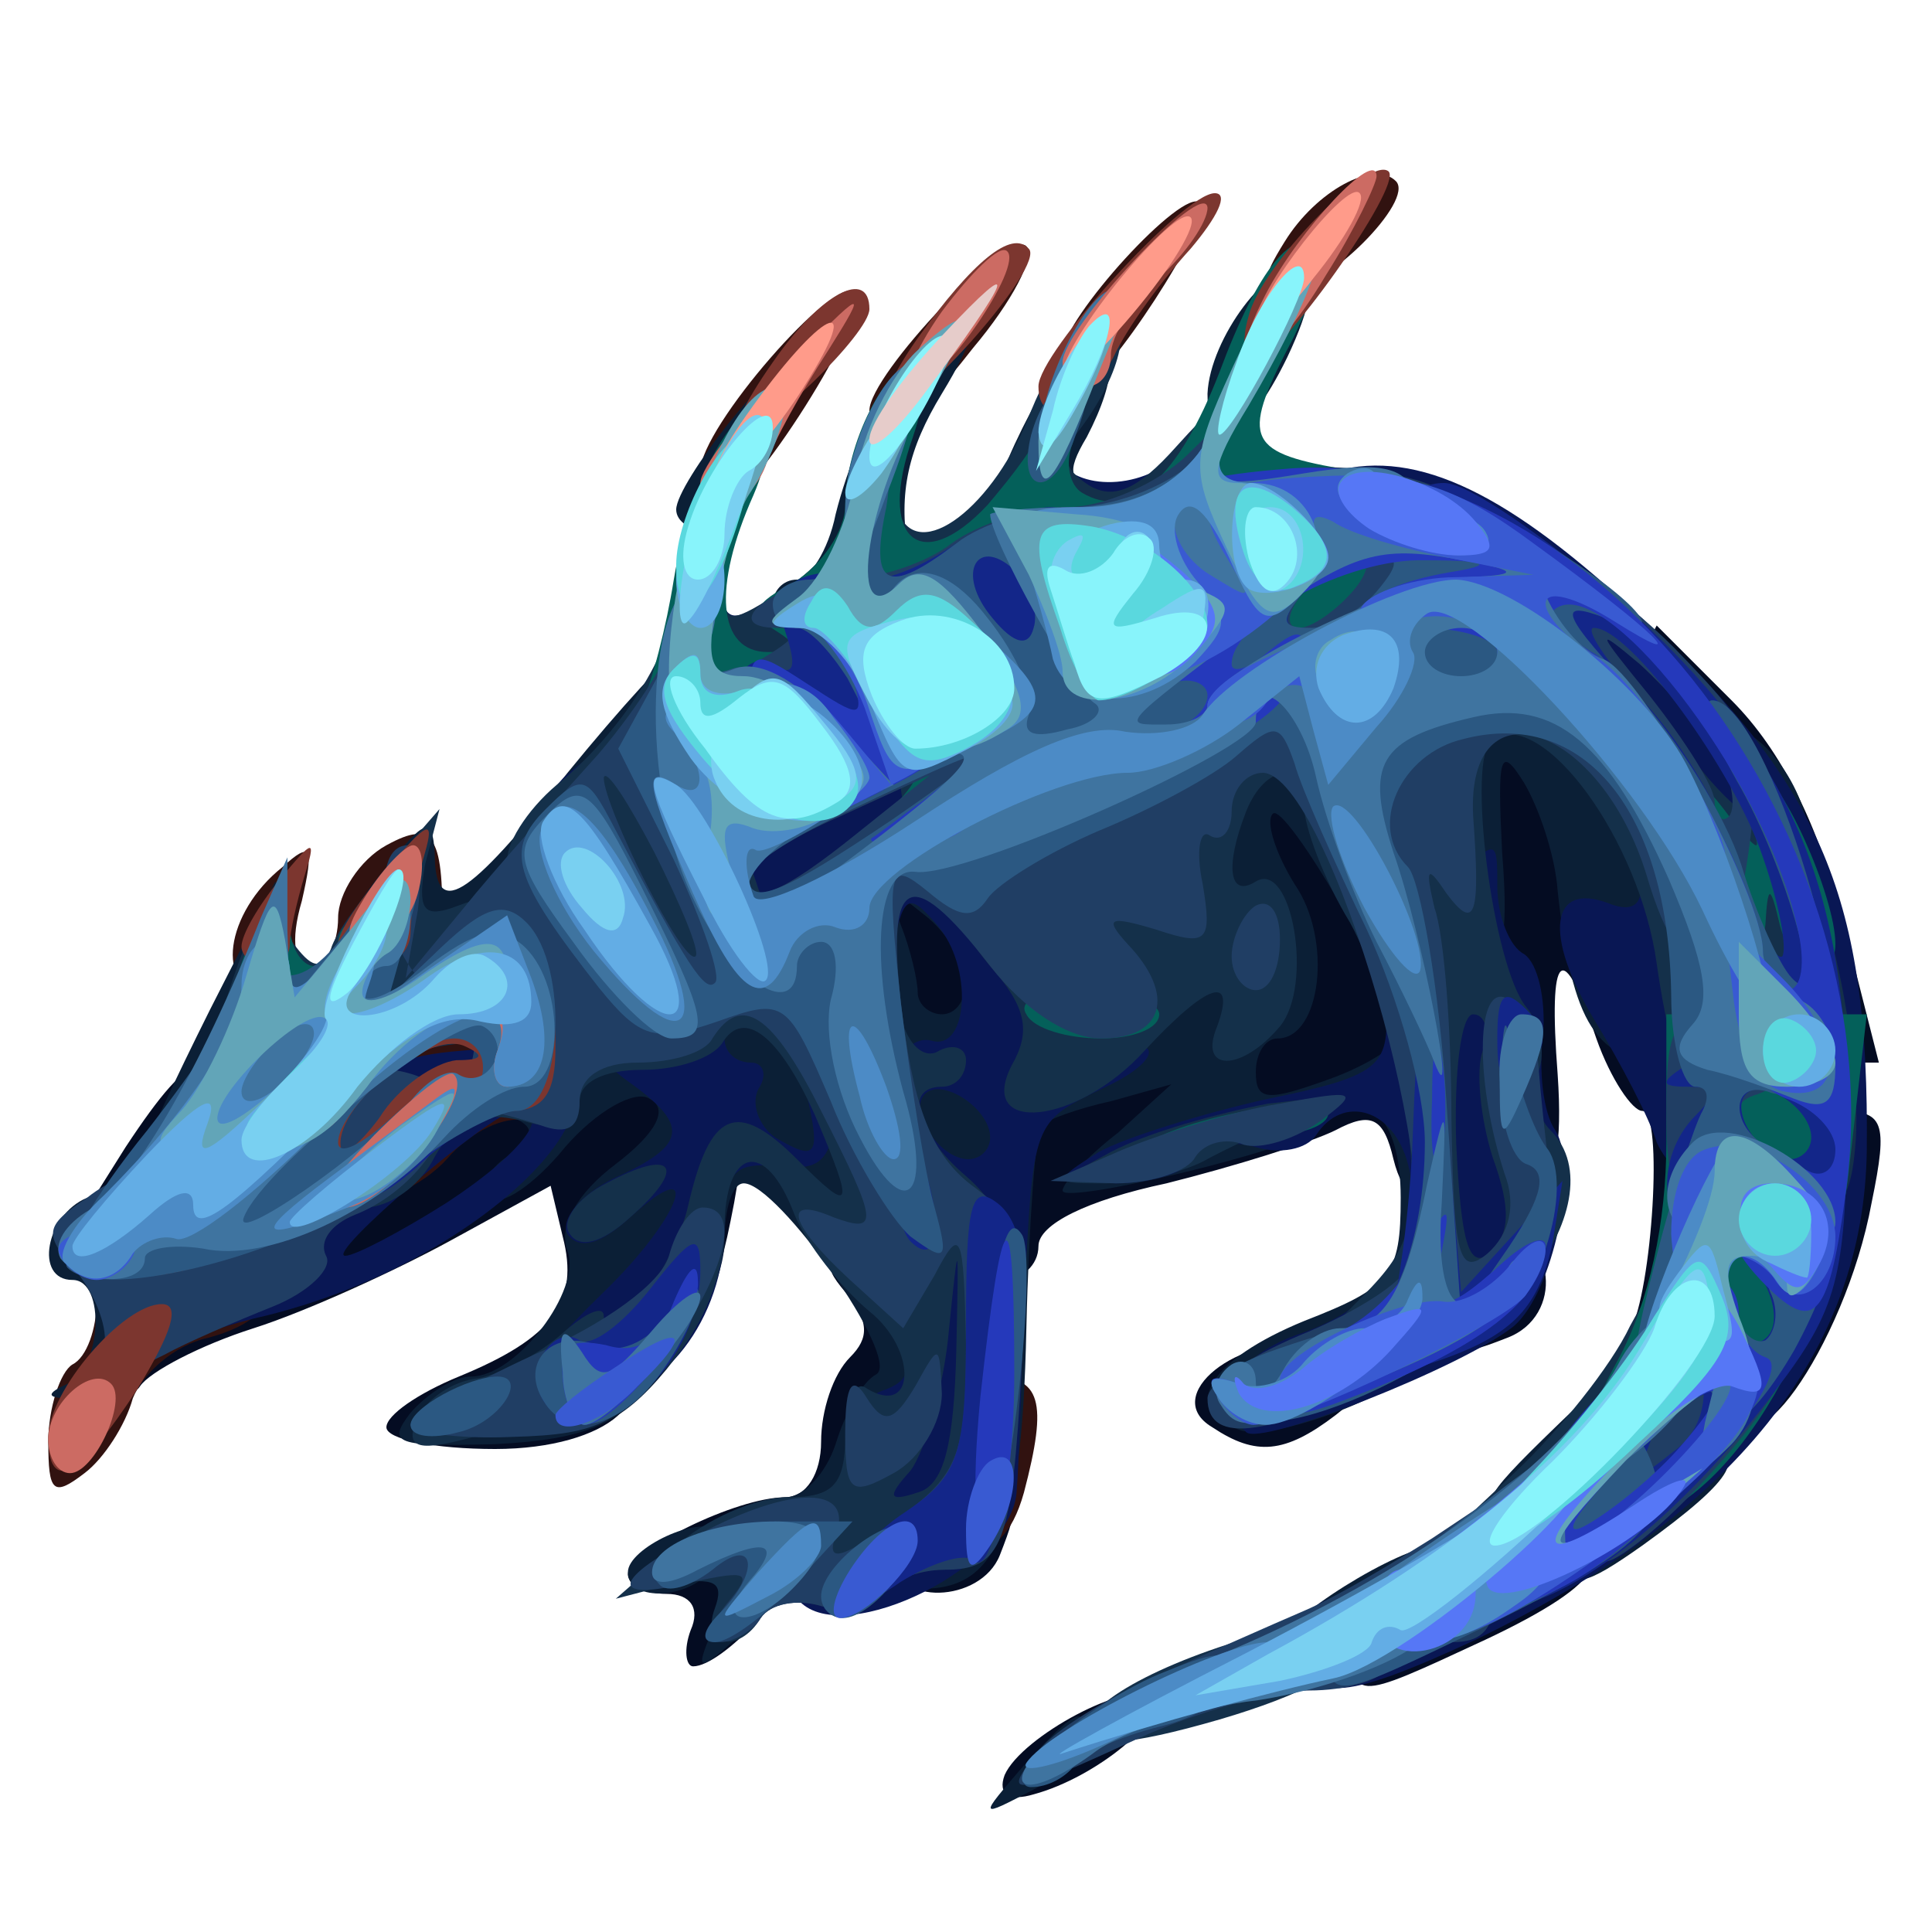 <?xml version="1.0" encoding="utf-8"?>
<!DOCTYPE svg PUBLIC "-//W3C//DTD SVG 1.0//EN" "http://www.w3.org/TR/2001/REC-SVG-20010904/DTD/svg10.dtd">
<svg version="1.0" xmlns="http://www.w3.org/2000/svg" width="40px" height="40px" viewBox="0 0 40 40" preserveAspectRatio="xMidYMid meet">
 <g fill="#040c22">
  <path d="M20.80 36.75 c0.35 -0.80 2.60 -2 3.05 -1.60 0.35 0.40 -1.15 1.65 -2.45 2 -0.50 0.15 -0.75 0 -0.60 -0.40z"/>
  <path d="M28 33.80 c0 -1.25 1.05 -1.80 3.65 -1.80 2 0 1.65 0.75 -0.90 1.95 -2.80 1.30 -2.75 1.30 -2.75 -0.15z"/>
  <path d="M14.30 33.75 c0.20 -0.45 0 -0.75 -0.50 -0.75 -0.45 0 -0.80 -0.20 -0.80 -0.40 0 -0.50 2.25 -1.60 3.25 -1.60 0.45 0 0.75 -0.50 0.75 -1.15 0 -0.65 0.25 -1.40 0.60 -1.75 0.40 -0.40 0.40 -0.75 -0.10 -1.35 -0.55 -0.65 -0.40 -0.75 0.80 -0.80 0.85 -0.05 1.10 -0.15 0.60 -0.30 -0.55 -0.15 -0.90 -0.70 -0.90 -1.35 0 -0.65 -0.25 -1.85 -0.55 -2.75 -0.45 -1.25 -0.80 -1.55 -2 -1.55 -1.35 0 -1.45 -0.15 -1.45 -2 l0 -2 2.25 0 c1.25 0 2.25 0.25 2.25 0.50 0 0.30 0.40 0.50 0.90 0.50 1.30 0 2.10 1 2.10 2.60 0 1.15 0.20 1.40 1.30 1.40 1.55 0 2.85 -1.15 2.15 -1.85 -0.30 -0.30 -0.45 -1.30 -0.35 -2.20 0.15 -1.55 0.30 -1.70 1.90 -1.85 1.55 -0.15 1.85 0.05 2.35 1.25 l0.55 1.40 0.05 -1.85 c0.05 -1.80 0.10 -1.90 1.80 -1.90 1.05 0 1.75 0.25 1.75 0.65 0.05 0.30 0.30 0.10 0.70 -0.55 l0.60 -1.15 1.55 1.55 c1.05 1.05 1.80 2.60 2.30 4.55 l0.75 2.95 -1.15 0 c-0.95 0 -1.25 -0.30 -1.40 -1.60 -0.10 -0.90 -0.25 0 -0.25 2 -0.05 2.10 0.10 3.60 0.40 3.60 0.30 0 0.50 -0.65 0.50 -1.50 0 -1.20 0.20 -1.50 1.05 -1.50 0.95 0 1.05 0.20 0.70 1.90 -0.55 3 -2.75 6.05 -2.75 3.85 0 -0.45 -0.50 -0.75 -1.30 -0.75 -0.70 0 -1.15 -0.20 -0.95 -0.45 0.45 -0.80 0.70 -4.55 0.25 -4.55 -0.20 0 -0.65 -0.65 -0.95 -1.50 -0.70 -2.10 -1 -1.85 -0.80 0.75 0.10 1.45 -0.05 2.25 -0.45 2.25 -0.30 0 -1.05 0.15 -1.60 0.30 -0.80 0.20 -1.15 0 -1.35 -0.80 -0.20 -0.85 -0.45 -1 -1.20 -0.60 -0.50 0.25 -2.10 0.75 -3.50 1.10 -1.65 0.35 -2.65 0.85 -2.65 1.30 0 0.40 -0.35 0.70 -0.75 0.70 -0.50 0 -0.75 0.55 -0.75 1.75 0 0.95 -0.20 1.75 -0.50 1.75 -0.25 0 -0.50 0.25 -0.50 0.50 0 0.30 0.45 0.50 1 0.50 1.10 0 1.15 0.05 0.70 1.20 -0.40 1 -2.20 1.05 -2.20 0.05 0 -0.40 -0.45 -0.75 -1 -0.75 -0.55 0 -1 0.30 -1 0.65 0 0.70 -1.55 2.35 -2.15 2.35 -0.15 0 -0.20 -0.35 -0.05 -0.75z"/>
  <path d="M8 29.55 c0 -0.25 0.65 -0.70 1.50 -1.05 1.95 -0.80 2.50 -1.55 2.15 -2.90 l-0.25 -1.05 -2.10 1.15 c-1.10 0.60 -2.95 1.45 -4.05 1.80 -1.10 0.35 -2.15 0.90 -2.35 1.20 -0.20 0.30 -0.40 -0.15 -0.40 -1.05 0 -1.10 0.25 -1.65 0.90 -1.80 0.50 -0.15 0.30 -0.25 -0.55 -0.30 l-1.35 -0.05 1.10 -1.75 c1.45 -2.20 1.90 -2.20 1.90 0 0 0.95 0.20 1.75 0.45 1.75 0.50 0 1.05 -1.70 1.05 -3.30 0 -1.05 0.25 -1.10 4.55 -1.10 5.15 0 5.30 0.10 4.65 3.80 -0.40 2.10 -0.60 2.35 -1.90 2.50 -1 0.15 -1.25 0.30 -0.80 0.60 1.40 0.85 0.10 2 -2.25 2 -1.25 0 -2.25 -0.20 -2.25 -0.45z"/>
  <path d="M25.10 29.55 c-1.10 -0.65 0.55 -1.95 2.10 -1.70 1.55 0.30 1.60 0.55 0.45 1.45 -1.05 0.80 -1.65 0.85 -2.55 0.25z"/>
  <path d="M30 26.75 c0 -0.90 0.25 -1.25 1 -1.25 1.20 0 1.40 1.75 0.20 2.20 -1.15 0.45 -1.20 0.40 -1.20 -0.95z"/>
 </g>
 <g fill="#311210">
  <path d="M19.50 30.25 c0 -1.40 0.20 -1.75 1 -1.75 1.05 0 1.20 0.50 0.70 2.40 -0.50 1.80 -1.70 1.35 -1.70 -0.65z"/>
  <path d="M1 29.85 c0 -0.70 0.25 -1.45 0.50 -1.60 0.30 -0.15 0.50 -0.75 0.50 -1.30 0 -0.75 0.35 -0.95 1.75 -0.95 2.05 0 2.45 1.20 0.55 1.70 -0.70 0.15 -1.35 0.75 -1.55 1.25 -0.15 0.55 -0.60 1.25 -1 1.55 -0.65 0.50 -0.75 0.40 -0.75 -0.65z"/>
  <path d="M6.10 22.75 c0.25 -1.90 0.15 -2.25 -0.60 -2.25 -1.05 0 -0.85 -1.60 0.35 -2.55 0.60 -0.55 0.65 -0.40 0.40 0.70 -0.25 0.85 -0.15 1.35 0.20 1.35 0.30 0 0.55 -0.45 0.55 -1 0 -0.50 0.45 -1.20 1 -1.50 1 -0.55 1.20 -0.20 1.15 1.90 -0.05 0.30 0.50 0.60 1.15 0.60 1.05 0 1.20 0.25 1.20 1.75 0 1.20 -0.20 1.65 -0.65 1.45 -0.35 -0.10 -1.10 0.20 -1.60 0.80 -0.50 0.55 -1.45 1 -2.15 1 -1.15 0 -1.20 -0.10 -1 -2.25z"/>
  <path d="M14.50 9.75 c0 -0.90 2.80 -4.10 3.20 -3.70 0.40 0.35 -2.20 4.45 -2.80 4.45 -0.20 0 -0.40 -0.35 -0.40 -0.75z"/>
  <path d="M18 8.50 c0 -0.75 2.90 -3.80 3.25 -3.40 0.20 0.20 -0.30 1.15 -1.10 2.10 -1.40 1.80 -2.15 2.25 -2.15 1.30z"/>
  <path d="M22 7.30 c0 -0.70 2.50 -3.45 2.85 -3.10 0.30 0.30 -2 3.80 -2.45 3.80 -0.25 0 -0.40 -0.30 -0.40 -0.70z"/>
  <path d="M26.60 5 c0.65 -1.05 1.85 -1.70 2.30 -1.25 0.40 0.40 -1.45 2.25 -2.25 2.25 -0.55 0 -0.55 -0.20 -0.05 -1z"/>
 </g>
 <g fill="#0b1f36">
  <path d="M21.20 36.55 c1.05 -1.15 1.30 -1.30 1.30 -0.55 0 0.25 -0.50 0.75 -1.10 1.05 -1.15 0.60 -1.15 0.60 -0.20 -0.50z"/>
  <path d="M14.75 33.75 c0.20 -0.55 0.50 -1.40 0.60 -1.85 0.15 -0.50 0.55 -0.90 0.90 -0.90 0.40 0 0.85 -0.50 1.05 -1.10 0.20 -0.65 0.55 -1.30 0.85 -1.45 0.50 -0.35 -2.05 -3.95 -2.75 -3.95 -0.25 0 -0.40 0.55 -0.40 1.20 0 0.70 -0.55 1.85 -1.20 2.65 -0.95 1.15 -1.65 1.45 -3.55 1.55 -2.05 0.05 -2.25 0 -1.75 -0.65 0.35 -0.40 0.90 -0.75 1.25 -0.75 0.95 0 2.30 -1.80 2 -2.60 -0.20 -0.50 0.20 -1.20 1 -1.80 0.85 -0.65 1.10 -1.15 0.70 -1.35 -0.30 -0.20 -1.10 0.25 -1.75 1 -0.65 0.80 -1.35 1.25 -1.55 1.05 -0.20 -0.20 -0.05 -0.60 0.35 -0.85 0.55 -0.40 0.60 -0.60 0.15 -0.80 -0.40 -0.15 -0.55 -0.70 -0.35 -1.45 0.30 -1.10 0.15 -1.20 -1.50 -1.20 -2.10 0 -2.30 -0.75 -0.80 -2.55 0.80 -1 0.95 -1.05 1 -0.30 0 1.40 0.65 1 2.75 -1.65 1.10 -1.35 2.15 -2.50 2.30 -2.50 0.40 0 0.95 2.60 0.95 4.30 0 0.95 -0.25 1.20 -1.30 1.20 -0.70 0 -1.60 0.35 -2 0.75 -0.70 0.65 -0.65 0.75 0.50 0.75 0.70 0 1.30 -0.20 1.30 -0.50 0 -0.25 0.80 -0.50 1.75 -0.50 1.20 0 1.75 -0.25 1.75 -0.75 0 -0.50 0.55 -0.75 1.75 -0.75 1.20 0 1.75 0.25 1.75 0.75 0 0.40 0.25 0.75 0.50 0.75 0.30 0 0.50 0.35 0.50 0.80 0 0.65 0.30 0.50 1.25 -0.50 0.70 -0.75 1.25 -1.80 1.25 -2.35 0 -0.75 -0.35 -0.95 -1.75 -0.95 -1.65 0 -1.75 -0.10 -1.75 -1.75 0 -1.65 0.10 -1.75 1.75 -1.75 1.55 0 1.75 0.15 1.80 1.40 0 0.75 0.15 1.05 0.30 0.75 0.10 -0.35 1.10 -0.65 2.15 -0.65 1.60 0 1.95 0.20 2.15 1.15 0.20 0.95 0.20 0.90 0.30 -0.25 0.05 -1.25 -0.15 -1.40 -1.45 -1.40 -1.40 0 -1.50 -0.15 -1.50 -1.75 0 -1.65 0.10 -1.75 1.75 -1.75 1.60 0 1.75 0.10 1.75 1.50 0 1.35 0.15 1.50 1.65 1.50 0.85 0 2.05 0.35 2.55 0.75 0.55 0.40 1.40 0.75 1.90 0.75 0.90 0 1.90 1.40 1.90 2.70 0 0.45 -0.35 0.80 -0.75 0.80 -0.50 0 -0.75 0.55 -0.75 1.75 0 1.60 -0.15 1.75 -1.45 1.75 -1.50 0 -2 -0.80 -2.30 -3.55 -0.05 -0.75 -0.40 -1.75 -0.70 -2.25 -0.50 -0.80 -0.55 -0.55 -0.45 1.45 0.15 1.90 0 2.35 -0.65 2.35 -0.60 0 -0.80 0.30 -0.60 1 0.15 0.55 0.70 1 1.20 1 0.55 0 0.90 0.15 0.85 0.40 0 0.20 0.10 0.75 0.30 1.20 0.60 1.35 -0.35 3.65 -1.60 3.80 -0.60 0.10 -1.10 0.40 -1.10 0.65 0 0.60 -3.10 1.85 -3.85 1.55 -1.25 -0.45 -0.60 -1.45 1.35 -2.25 1.80 -0.70 2 -0.95 2 -2.55 0 -1.75 -0.75 -2.35 -1.70 -1.45 -0.45 0.45 -5.30 1.60 -5.30 1.30 0 -0.15 0.50 -0.70 1.15 -1.20 l1.10 -1 -1.25 0.35 c-0.70 0.15 -1.35 0.40 -1.45 0.50 -0.10 0.10 -0.25 2 -0.30 4.20 -0.10 4.65 -0.70 5.75 -2.95 5.30 -1.10 -0.25 -1.80 -0.05 -2.70 0.80 -1.15 1.05 -1.25 1.10 -0.85 0.15z m14.25 -12.35 c0 -0.70 -2.40 -4.85 -2.65 -4.55 -0.15 0.15 0.05 0.80 0.45 1.45 0.80 1.15 0.55 3.20 -0.35 3.20 -0.25 0 -0.45 0.30 -0.45 0.70 0 0.60 0.25 0.60 1.50 0.15 0.85 -0.30 1.50 -0.75 1.50 -0.95z m-9 -1.10 c0 -0.35 -0.40 -1 -0.85 -1.35 -0.75 -0.60 -0.80 -0.60 -0.50 0.20 0.20 0.50 0.35 1.15 0.35 1.40 0 0.25 0.25 0.45 0.50 0.45 0.30 0 0.50 -0.30 0.50 -0.70z"/>
  <path d="M26.50 34.05 c0 -0.50 2.50 -2.05 3.25 -2.05 0.20 0 0.25 0.50 0.15 1.15 -0.10 0.85 -0.55 1.15 -1.75 1.25 -0.90 0.10 -1.65 -0.05 -1.65 -0.35z"/>
  <path d="M13 32.55 c0 -0.50 1.50 -1.20 1.85 -0.85 0.15 0.15 0.10 0.45 -0.10 0.75 -0.40 0.65 -1.75 0.75 -1.75 0.10z"/>
  <path d="M32.50 32.30 c0 -0.40 -0.45 -0.80 -1.05 -0.90 -0.90 -0.15 -0.85 -0.30 0.75 -1.85 1.65 -1.60 1.80 -1.65 1.80 -0.65 0 0.80 0.30 1.10 1.05 1.10 1.25 0 0.90 0.60 -1.05 2 -1.20 0.85 -1.50 0.90 -1.50 0.30z"/>
  <path d="M1.40 28.65 c0.70 -0.30 0.80 -2.15 0.10 -2.15 -0.80 0 -0.55 -1.35 0.30 -1.70 0.85 -0.35 2.20 0.75 2.20 1.85 0 0.90 -1.60 2.35 -2.55 2.30 -0.50 0 -0.50 -0.10 -0.05 -0.30z"/>
  <path d="M5.50 24.55 c0 -0.30 -0.55 -0.55 -1.25 -0.55 -0.70 0 -1.25 -0.10 -1.25 -0.20 0 -0.10 0.60 -1.40 1.35 -2.90 l1.35 -2.65 0.45 1.60 c0.30 1.05 0.85 1.65 1.55 1.75 0.80 0.10 1.05 0.50 1.05 1.65 0 1.35 -0.20 1.50 -1.60 1.65 -0.95 0.10 -1.65 -0.05 -1.65 -0.35z"/>
  <path d="M16 12.50 c0 -0.25 0.20 -0.50 0.50 -0.50 0.25 0 0.65 -0.60 0.80 -1.35 0.50 -2 1.80 -4.15 2.55 -4.15 0.45 0 0.35 0.50 -0.35 1.65 -0.70 1.15 -0.90 2.05 -0.70 3.25 0.30 1.55 0.25 1.60 -1.25 1.60 -0.85 0 -1.55 -0.20 -1.55 -0.50z"/>
  <path d="M14 10.55 c0 -0.55 2.05 -3.15 2.30 -2.90 0.45 0.45 -0.95 3.35 -1.60 3.35 -0.40 0 -0.70 -0.20 -0.70 -0.45z"/>
  <path d="M20.50 10.75 c0 -0.85 1.55 -3.75 1.95 -3.75 0.70 0 0.70 0.80 0.05 2.05 -0.45 0.75 -0.35 0.95 0.25 0.95 0.45 0 0.65 0.25 0.50 0.50 -0.30 0.50 -2.75 0.70 -2.75 0.25z"/>
  <path d="M25 8.15 c0.05 -1.15 1.30 -2.80 1.95 -2.60 0.30 0.15 0.20 0.80 -0.30 1.85 -0.85 1.75 -1.65 2.10 -1.65 0.75z"/>
 </g>
 <g fill="#091754">
  <path d="M27 34 c0 -0.80 0.35 -1 1.50 -1 1 0 1.50 -0.25 1.50 -0.75 0 -0.45 0.45 -0.75 1.20 -0.75 0.95 0 1.25 -0.30 1.40 -1.35 0.10 -0.80 0.60 -1.60 1.20 -1.90 2.45 -1.20 3.45 -3.80 2.65 -7 -0.30 -1.30 -0.35 -1.20 -0.40 0.90 -0.05 1.65 -0.25 2.35 -0.75 2.35 -0.35 0 -0.80 -0.40 -1 -0.85 -0.15 -0.50 -0.75 -1.65 -1.30 -2.55 -1.05 -1.75 -0.90 -2.85 0.30 -2.40 1.10 0.45 0.80 -1 -0.55 -2.60 -0.70 -0.85 -1.25 -1.85 -1.25 -2.30 0 -0.45 -0.20 -0.80 -0.45 -0.80 -0.25 0 -0.60 -0.40 -0.70 -0.85 -0.20 -0.70 -0.25 -0.60 -0.30 0.25 -0.05 0.90 -0.35 1.10 -1.80 1.10 -1.65 0 -1.75 -0.10 -1.75 -1.75 0 -1.40 0.25 -1.80 1.15 -2 1.70 -0.45 3.60 0.45 6.40 3.10 3.70 3.45 4.65 5.80 4.60 10.95 -0.05 4.20 -2.75 7.55 -8.10 10.15 -2.80 1.30 -3.55 1.35 -3.55 0.05z"/>
  <path d="M16.55 33.15 c-0.50 -0.55 -0.45 -0.80 0.15 -1.45 0.45 -0.40 0.80 -1.20 0.80 -1.70 0 -0.50 0.35 -1.05 0.75 -1.20 0.60 -0.20 0.70 -0.50 0.25 -1.25 -1 -1.90 -0.40 -6.35 0.80 -6 0.75 0.20 0.85 -1.55 0.10 -2.40 -0.60 -0.70 -0.70 -0.65 -0.95 0.65 -0.35 1.40 -0.35 1.40 -0.70 0.35 -0.40 -1.30 -1.75 -1.55 -1.75 -0.40 0 0.40 0.35 0.75 0.80 0.75 0.60 0 0.70 0.45 0.60 1.90 -0.15 1.60 -0.30 1.85 -1.25 1.75 -0.95 -0.10 -1.15 0.10 -1.15 1.25 0 1.90 -1.30 3.60 -2.80 3.60 -1.60 0 -1.50 -0.50 0.30 -2.25 1.60 -1.55 2.10 -2.95 0.55 -1.55 -0.60 0.55 -1.05 0.70 -1.30 0.35 -0.15 -0.30 0.25 -0.80 0.95 -1.15 1.55 -0.70 1.60 -1.10 0.25 -2.05 -0.55 -0.40 -0.95 -1.05 -0.90 -1.40 0.05 -0.40 -0.15 -1.30 -0.55 -2.05 -0.80 -1.65 -0.40 -2.75 1.25 -3.50 1.05 -0.45 1.40 -0.45 1.90 0.25 0.50 0.70 0.70 0.70 1.25 0.05 0.55 -0.60 0.45 -0.70 -0.40 -0.70 -0.85 0 -1 -0.30 -0.95 -1.85 0.05 -1.05 0.15 -1.50 0.30 -1 0.20 0.75 0.30 0.80 1.30 0.10 1.55 -1.05 1.85 -0.95 1.85 0.75 0 1.15 0.20 1.50 1 1.50 0.55 0 1 -0.35 1 -0.75 0 -0.50 0.55 -0.75 1.75 -0.75 1.65 0 1.75 0.10 1.75 1.70 0 1.55 -0.15 1.75 -1.50 1.90 l-1.50 0.15 1.25 1.45 c0.70 0.80 1.25 1.85 1.25 2.35 0 0.45 0.30 0.95 0.65 1.10 0.35 0.10 0 0.50 -0.75 0.85 -1.55 0.75 -1.50 0.65 -1.70 4.50 -0.05 1.50 -0.10 3.25 -0.15 3.85 -0.05 1.55 -3.55 3.30 -4.50 2.30z m0.15 -10.50 c-0.30 -1.10 -1.70 -2.05 -1.70 -1.15 0 0.30 0.25 0.50 0.55 0.50 0.25 0 0.35 0.25 0.15 0.55 -0.15 0.30 0 0.75 0.35 1 0.85 0.50 0.95 0.40 0.65 -0.90z m3.80 0.90 c0 -0.60 -1 -1.25 -1.35 -0.90 -0.35 0.35 0.30 1.35 0.90 1.35 0.25 0 0.45 -0.20 0.45 -0.45z"/>
  <path d="M25.80 29.65 c-0.70 -0.70 -0.20 -1.60 1.15 -2.05 1.75 -0.60 2.60 -2 2.20 -3.50 -0.30 -1.15 -1.35 -1.45 -1.90 -0.60 -0.20 0.30 -0.75 0.40 -1.25 0.25 -0.50 -0.15 -1.05 -0.05 -1.25 0.25 -0.15 0.25 -0.90 0.50 -1.65 0.50 -1.30 -0.05 -1.30 -0.05 -0.35 -0.65 0.55 -0.30 2.15 -0.80 3.50 -1.10 2.20 -0.45 2.50 -0.65 2.45 -1.75 -0.05 -0.65 0.50 -1.75 1.10 -2.45 1.20 -1.25 1.20 -1.25 1.20 -0.20 0 0.60 0.25 1.25 0.55 1.40 0.30 0.20 0.45 0.95 0.40 1.65 -0.10 0.75 0 1.65 0.25 2 0.50 0.80 -0.05 3.35 -0.85 4.05 -1.05 0.85 -5.25 2.50 -5.55 2.20z"/>
  <path d="M2.50 26.80 c0 -1.15 0.25 -1.95 0.75 -2.10 0.40 -0.20 0.75 -0.65 0.75 -1.05 0 -0.60 0.40 -0.70 2 -0.50 1.60 0.20 2 0.10 1.90 -0.50 -0.10 -0.55 0.40 -0.80 1.70 -0.90 5 -0.50 1.20 4.30 -4.35 5.55 -0.80 0.20 -1.80 0.55 -2.10 0.85 -0.50 0.35 -0.65 0.05 -0.65 -1.35z m6.75 -1.90 c1.60 -1.05 2.25 -1.95 1.40 -1.90 -0.50 0.05 -3.95 3 -3.50 3 0.20 0 1.15 -0.50 2.10 -1.10z"/>
  <path d="M21.55 10.40 c0 -0.90 0.15 -1.35 0.30 -1 0.30 0.75 1.75 0.80 2.55 0 0.45 -0.45 0.60 -0.25 0.60 1 0 1.50 -0.10 1.60 -1.75 1.60 -1.65 0 -1.75 -0.10 -1.70 -1.60z"/>
 </g>
 <g fill="#14304a">
  <path d="M22.50 35.80 c0 -0.60 1.85 -1.55 4.15 -2.10 1 -0.20 1.35 -0.10 1.35 0.40 0 0.45 -1.05 1 -2.75 1.50 -1.90 0.55 -2.75 0.60 -2.75 0.20z"/>
  <path d="M14.80 33.30 c0.20 -0.55 0 -0.65 -0.90 -0.50 l-1.15 0.30 1.20 -1.05 c0.65 -0.60 1.70 -1.05 2.35 -1.05 0.95 0 1.20 -0.25 1.20 -1.30 0 -0.70 0.20 -1.15 0.45 -0.95 1 0.60 1.05 -0.80 0.05 -1.60 -0.60 -0.50 -1.30 -1.40 -1.55 -2 -0.60 -1.60 -1.45 -1.40 -1.45 0.30 0 1.70 -1.45 3.70 -2.80 3.80 -0.50 0.05 -1.60 0.30 -2.40 0.50 -1.10 0.30 -1.40 0.25 -1.20 -0.30 0.15 -0.40 0.65 -0.80 1.20 -0.90 0.50 -0.05 1.35 -0.50 1.85 -0.95 0.45 -0.40 0.85 -0.60 0.85 -0.35 0 0.95 1.45 -0.95 1.75 -2.30 0.45 -1.95 1 -2.20 2.25 -0.95 1.15 1.15 1.20 1.05 0.40 -0.85 -0.75 -1.70 -1.50 -2.30 -1.95 -1.55 -0.20 0.30 -0.90 0.55 -1.65 0.55 -0.80 0 -1.30 0.25 -1.30 0.65 0 0.50 -0.35 0.65 -1.20 0.40 -0.90 -0.20 -1.35 -0.05 -1.80 0.75 -0.55 1.10 -2 1.45 -2 0.50 0 -0.85 1.35 -1.95 2.45 -1.95 0.60 0 1.05 -0.25 1.05 -0.55 0 -0.40 -0.55 -0.45 -1.60 -0.25 -0.90 0.20 -2.40 0.50 -3.25 0.65 l-1.65 0.30 0.60 -1.70 c0.70 -2.20 0.85 -2.30 1.45 -1.45 0.40 0.55 0.60 0.60 0.80 0.15 0.10 -0.35 0.70 -1.15 1.25 -1.75 l1 -1.15 -0.30 1.15 c-0.15 0.90 -0.05 1.10 0.55 0.90 0.40 -0.15 0.85 -0.30 0.95 -0.30 0.10 0 0.20 -0.30 0.20 -0.70 0 -0.40 0.50 -1.15 1.15 -1.65 1.30 -1.10 2.35 -2.80 2.35 -3.90 0 -0.40 0.25 -0.75 0.50 -0.75 0.30 0 0.50 0.35 0.50 0.75 0 0.70 0.15 0.65 1.25 -0.05 0.70 -0.45 1.25 -1.15 1.25 -1.50 0 -0.85 0.85 -0.95 1.10 -0.10 0.40 1.10 2 -0.10 2.75 -2.10 0.45 -1.10 1.10 -2 1.45 -2 0.70 0 0.45 1.20 -0.45 2.40 -0.40 0.50 -0.35 0.80 0.20 1.15 0.50 0.30 1 0.10 1.80 -0.80 1.40 -1.55 1.65 -1.55 1.65 0 0 1.05 0.25 1.25 1.50 1.25 1.40 0 1.50 0.10 1.50 2 0 1.45 -0.20 2 -0.75 2 -0.40 0 -0.75 0.35 -0.75 0.75 0 0.45 0.45 0.75 1.25 0.75 1 0 1.25 -0.25 1.25 -1.30 0 -1.15 0.15 -1.25 1.85 -1.10 1.50 0.10 2.10 0.50 3.05 1.90 0.65 0.95 1.50 1.70 1.85 1.60 0.75 -0.15 1.90 4.50 1.65 6.75 -0.10 1.10 -0.45 1.45 -1.50 1.55 -1.25 0.15 -1.40 0 -1.40 -1.35 0 -0.85 -0.20 -1.55 -0.45 -1.55 -0.25 0 -0.55 -1.15 -0.75 -2.55 -0.35 -2.55 -2.35 -5.30 -3.40 -4.65 -0.55 0.35 0 4.70 0.70 5.55 0.30 0.35 0.40 0.95 0.25 1.35 -0.15 0.35 -0.05 0.90 0.25 1.20 1.50 1.50 -1.35 5.10 -4.05 5.10 -1.35 0 -1.30 -0.20 0.15 -1.65 1.05 -1.05 1.15 -1.55 0.95 -3.65 -0.15 -1.35 -0.70 -3.20 -1.20 -4.10 -0.55 -0.90 -0.95 -2 -0.95 -2.40 0 -0.95 -0.80 -0.90 -1.20 0.10 -0.45 1.15 -0.35 1.80 0.20 1.45 0.75 -0.45 1.20 2.15 0.50 3 -0.80 0.95 -1.70 0.95 -1.30 0 0.40 -1.10 -0.20 -0.90 -1.50 0.50 -1.40 1.55 -3.50 1.75 -2.75 0.30 0.40 -0.70 0.30 -1.20 -0.45 -2.05 -0.55 -0.65 -1 -1.45 -1 -1.85 0 -0.35 -0.20 -0.65 -0.40 -0.65 -0.25 0 -0.45 -0.80 -0.50 -1.75 -0.05 -1.70 0 -1.75 1.70 -1.75 0.95 0 1.65 0.20 1.50 0.40 -0.10 0.20 -0.05 0.70 0.15 1 0.40 0.65 2.05 0.30 2.05 -0.45 0 -0.25 0.35 -0.45 0.75 -0.45 0.50 0 0.75 -0.50 0.75 -1.50 0 -1.40 -0.10 -1.45 -1.60 -1.15 -0.90 0.15 -2.05 0.50 -2.50 0.70 -0.45 0.25 -1.50 0.45 -2.35 0.45 -1.20 0 -1.55 0.20 -1.55 1 0 0.70 -0.35 1 -1.20 1 -1.20 0 -2.20 1.40 -1.40 1.95 0.25 0.15 0.60 0.80 0.80 1.45 0.20 0.60 0.70 1.10 1.10 1.10 0.40 0 0.70 0.25 0.70 0.55 0 0.25 0.20 0.40 0.45 0.25 0.25 -0.15 0.55 0.20 0.70 0.75 0.15 0.60 0.50 0.90 0.80 0.70 0.30 -0.15 0.55 -0.05 0.55 0.20 0 0.30 -0.20 0.55 -0.50 0.55 -0.80 0 -0.55 0.95 0.50 1.85 1.05 0.90 1.20 2.10 0.70 5.85 -0.25 1.75 -0.55 2.30 -1.25 2.30 -0.50 0 -1.05 0.25 -1.20 0.50 -0.20 0.30 -0.75 0.40 -1.25 0.25 -0.50 -0.15 -1.05 -0.05 -1.25 0.25 -0.45 0.75 -1.25 0.60 -0.95 -0.20z m5 -5.35 c0.05 -2.35 0.05 -2.40 -0.15 -0.45 -0.10 1.20 -0.50 2.55 -0.80 2.95 -0.50 0.55 -0.45 0.65 0.15 0.45 0.55 -0.15 0.75 -1 0.80 -2.95z m11.10 -4 c-0.25 -0.80 -0.35 -1.80 -0.20 -2.20 0.15 -0.40 0.05 -0.75 -0.20 -0.75 -0.25 0 -0.40 1.20 -0.35 2.70 0.10 2 0.25 2.60 0.70 2.25 0.40 -0.40 0.45 -0.90 0.05 -2z"/>
  <path d="M31.40 30.45 c0.85 -0.80 1.95 -2.15 2.35 -3 1.05 -1.95 1.75 -1.85 1.75 0.25 0 1.10 -0.30 1.80 -0.80 2 -0.45 0.20 -0.70 0.45 -0.55 0.60 0.60 0.65 -1.15 1.70 -2.75 1.70 l-1.65 0 1.65 -1.55z"/>
  <path d="M11.80 25.55 c-0.20 -0.25 0.15 -0.75 0.75 -1.05 1.40 -0.75 1.70 -0.35 0.50 0.70 -0.60 0.55 -1.05 0.65 -1.25 0.35z"/>
  <path d="M23 23.85 c0.75 -0.40 2.20 -0.80 3.25 -1 1.70 -0.20 1.80 -0.20 0.75 0.25 -0.70 0.25 -1.65 0.70 -2.10 0.95 -0.50 0.25 -1.40 0.45 -2 0.45 -1.10 0 -1.10 0 0.10 -0.65z"/>
 </g>
 <g fill="#04605a">
  <path d="M32.50 30.75 c0 -0.40 0.45 -1.60 1 -2.60 0.65 -1.20 1 -2.85 1 -4.50 l0 -2.65 2.05 0 2.10 0 -0.35 3.05 c-0.35 3.65 -2.70 7.45 -4.65 7.45 -0.70 0 -1.15 -0.30 -1.15 -0.75z"/>
  <path d="M23.60 23.80 c0.50 -0.60 3.90 -1.25 3.90 -0.75 0 0.25 -0.55 0.45 -1.20 0.45 -0.65 0 -1.65 0.15 -2.15 0.35 -0.50 0.15 -0.75 0.15 -0.55 -0.05z"/>
  <path d="M4.80 20.65 c0.40 -1.70 1.20 -2.70 1.20 -1.50 0 0.45 0.25 0.85 0.50 0.85 0.30 0 0.50 -0.20 0.50 -0.50 0 -0.25 0.25 -0.50 0.50 -0.50 0.30 0 0.50 0.70 0.50 1.50 0 1.40 -0.15 1.50 -1.75 1.50 -1.65 0 -1.75 -0.05 -1.45 -1.35z"/>
  <path d="M21.25 21 c-0.20 -0.30 0.35 -0.50 1.20 -0.50 0.85 0 1.55 0.25 1.55 0.50 0 0.30 -0.55 0.50 -1.20 0.50 -0.70 0 -1.40 -0.20 -1.55 -0.50z"/>
  <path d="M34.50 18 c0 -2.20 0.30 -2.45 1.30 -1.10 0.65 0.80 0.70 0.80 0.40 0 -0.15 -0.50 -0.10 -0.90 0.20 -0.90 0.45 0 1.60 2.55 1.60 3.55 0 0.80 -0.95 0.45 -1.15 -0.40 -0.20 -0.85 -0.25 -0.85 -0.30 0 -0.05 0.50 -0.45 0.85 -1.05 0.85 -0.85 0 -1 -0.35 -1 -2z"/>
  <path d="M18.55 16.65 c0.50 -0.55 0.50 -0.70 0.10 -0.45 -0.45 0.25 -0.65 -0.05 -0.65 -0.90 0 -1.15 0.20 -1.30 1.75 -1.30 1.65 0 1.75 0.10 1.75 1.75 0 1.70 -0.05 1.75 -1.80 1.75 -1.65 0 -1.75 -0.10 -1.15 -0.85z"/>
  <path d="M13.25 14.65 c0.25 -0.50 0.55 -1.70 0.70 -2.65 0.35 -2.10 1.35 -3.90 1.85 -3.35 0.20 0.20 0.10 0.90 -0.20 1.60 -0.85 1.90 -0.75 3.25 0.30 3.25 0.65 0 0.70 -0.10 0.15 -0.45 -0.55 -0.35 -0.45 -0.55 0.40 -1 0.55 -0.35 1.05 -1.05 1.05 -1.60 0 -1.25 0.85 -2.95 1.50 -2.95 0.25 0 0.20 0.65 -0.10 1.55 -0.75 2.10 0.15 2.90 1.55 1.40 0.55 -0.65 1.05 -1.30 1.05 -1.55 0 -0.20 0.20 -0.40 0.50 -0.40 0.25 0 0.35 0.30 0.20 0.70 -0.15 0.40 -0.05 0.85 0.20 1 1 0.60 2 -0.30 2.85 -2.50 0.80 -2.15 1.55 -3.05 2.05 -2.55 0.15 0.15 -0.10 0.95 -0.50 1.80 -1.10 2.10 -1.05 2.40 0.95 2.75 1.55 0.30 1.75 0.55 1.75 1.85 0 1.95 -1 2.95 -2.95 2.95 -1.40 0 -1.55 -0.15 -1.55 -1.55 0 -1.20 -0.15 -1.50 -0.80 -1.25 -0.45 0.15 -1.45 0.30 -2.25 0.30 -0.95 0 -1.45 0.25 -1.45 0.75 0 0.50 -0.55 0.75 -1.75 0.75 -1.40 0 -1.75 0.20 -1.75 1 0 0.85 -0.35 1 -2.05 1 -1.75 0 -2 -0.10 -1.70 -0.85z"/>
 </g>
 <g fill="#203e64">
  <path d="M21.50 36.25 c0.35 -0.45 1.45 -1.10 2.45 -1.55 1 -0.45 2.35 -1.05 3.05 -1.35 0.70 -0.30 1.85 -1 2.65 -1.50 l1.35 -0.90 0 1.50 c0 1.20 -0.20 1.55 -0.95 1.55 -0.55 0 -1.15 0.25 -1.30 0.50 -0.15 0.30 -0.90 0.50 -1.65 0.50 -0.75 0 -2.35 0.45 -3.55 1 -2.60 1.20 -2.85 1.25 -2.05 0.25z"/>
  <path d="M15.05 33.20 c0.55 -0.65 0.45 -0.70 -0.70 -0.45 -1.80 0.45 -1.70 -0.05 0.15 -1 1.90 -1 3.20 -1 2.80 0.05 -0.20 0.55 0.10 0.50 1.20 -0.30 1.35 -0.95 1.50 -1.35 1.50 -3.65 -0.05 -2.35 -0.10 -2.50 -0.65 -1.45 l-0.65 1.10 -1.10 -1 c-1.30 -1.20 -1.40 -1.75 -0.35 -1.30 0.95 0.35 0.95 0.15 -0.25 -2.20 -1 -2 -1.65 -2.45 -2.25 -1.50 -0.15 0.30 -0.85 0.50 -1.55 0.50 -0.75 0 -1.20 0.30 -1.20 0.80 0 0.55 -0.25 0.70 -0.80 0.50 -0.45 -0.15 -1 -0.30 -1.25 -0.30 -0.30 0 -0.40 -0.45 -0.20 -0.95 0.20 -0.70 0 -1.15 -0.75 -1.55 -1 -0.50 -1.45 -3 -0.55 -3 0.20 0 0.30 0.60 0.20 1.35 l-0.25 1.40 1.20 -1.45 c0.60 -0.75 1.90 -2.20 2.80 -3.20 0.85 -1 1.60 -2.20 1.60 -2.65 0 -0.50 0.25 -1.05 0.55 -1.25 0.45 -0.25 0.50 0.05 0.25 1 -0.35 1.40 -0.05 1.60 1.20 0.80 0.55 -0.35 0.55 -0.50 0.10 -0.50 -1.30 0 0 -1 1.30 -1 0.75 0 1.80 -0.35 2.30 -0.75 0.55 -0.40 1.60 -0.75 2.40 -0.75 0.75 0 1.90 -0.50 2.50 -1.10 0.85 -0.85 1 -0.90 0.75 -0.20 -0.30 0.75 -0.15 0.85 0.85 0.60 1.70 -0.40 4.30 0.20 4.30 1 0 0.40 0.50 0.70 1.15 0.70 0.65 0 1.90 0.80 3 1.90 1.75 1.80 1.85 2.05 1.55 4.25 -0.40 2.85 -1.35 3.05 -2.10 0.50 -0.95 -3.15 -3.75 -4.10 -3.60 -1.25 0.15 2.05 0.05 2.40 -0.55 1.60 -0.40 -0.60 -0.45 -0.55 -0.25 0.30 0.20 0.55 0.35 2.55 0.35 4.35 0.05 2.85 0.15 3.30 0.75 2.80 0.45 -0.40 0.60 -1 0.35 -1.65 -0.60 -1.85 -0.60 -3.85 0 -3.65 0.35 0.10 0.65 0.75 0.70 1.40 0.05 0.65 0.15 1.55 0.20 1.95 0.35 2.30 -0.10 2.95 -2.95 4.35 -2.80 1.40 -4.10 1.60 -4.10 0.60 0 -0.30 0.85 -0.85 1.90 -1.30 1 -0.40 2 -1 2.20 -1.35 1 -1.45 -1.60 -10.25 -2.95 -10.30 -0.35 0 -0.65 0.35 -0.65 0.80 0 0.40 -0.20 0.65 -0.45 0.50 -0.20 -0.15 -0.30 0.30 -0.15 1 0.20 1.20 0.10 1.30 -0.95 0.95 -1 -0.30 -1.10 -0.25 -0.60 0.30 1 1.05 0.75 1.95 -0.55 1.95 -0.70 0 -1.60 -0.60 -2.30 -1.50 -1.70 -2.20 -2.20 -1.90 -1.80 1.15 0.25 1.90 0.65 2.85 1.50 3.45 1 0.75 1.10 1.20 0.95 3.75 -0.20 3.65 -0.40 4.15 -1.60 4.15 -0.55 0 -1.15 0.25 -1.30 0.50 -0.20 0.30 -0.75 0.40 -1.25 0.25 -0.50 -0.15 -1.05 -0.05 -1.25 0.25 -0.15 0.25 -0.55 0.50 -0.85 0.50 -0.30 0 -0.25 -0.30 0.15 -0.80z m-1.50 -15.55 c-0.55 -1.05 -1 -1.75 -1.05 -1.55 0 0.60 1.65 3.90 1.90 3.70 0.10 -0.10 -0.30 -1.05 -0.85 -2.15z m4.20 -0.40 l1.50 -1.20 -1.85 0.85 c-1.05 0.45 -1.85 1 -1.90 1.25 0 0.65 0.70 0.35 2.25 -0.90z m17.85 -1.60 c-0.30 -0.50 -1.05 -1.35 -1.65 -1.90 -0.95 -0.80 -0.90 -0.70 0.20 0.65 0.75 0.95 1.35 1.90 1.35 2.20 0 0.30 0.15 0.45 0.30 0.30 0.15 -0.20 0.05 -0.75 -0.20 -1.25z m-13.10 -0.90 c0 -0.50 -0.50 -0.75 -1.50 -0.75 -0.80 0 -1.50 -0.20 -1.50 -0.50 0 -0.25 -0.35 -0.50 -0.75 -0.50 -0.40 0 -0.75 0.35 -0.75 0.75 0 0.50 0.50 0.75 1.50 0.75 0.85 0 1.50 0.25 1.50 0.50 0 0.30 0.35 0.50 0.75 0.50 0.40 0 0.75 -0.35 0.75 -0.75z m5.50 -2.50 c0.35 -0.40 0.40 -0.75 0.10 -0.75 -0.25 0 -0.75 0.35 -1.10 0.75 -0.35 0.40 -0.40 0.75 -0.10 0.75 0.25 0 0.75 -0.35 1.10 -0.75z m-2 -0.15 c0 -0.25 -0.65 -0.35 -1.50 -0.20 -0.80 0.10 -1.50 0.30 -1.50 0.40 0 0.10 0.70 0.20 1.50 0.20 0.85 0 1.50 -0.20 1.50 -0.40z"/>
  <path d="M33 31.35 c0 -0.70 0.20 -1.85 0.50 -2.60 0.40 -1 0.80 -1.25 2 -1.15 0.80 0.05 1.50 0.35 1.50 0.65 -0.05 0.55 -1.80 2.70 -3.10 3.70 -0.80 0.60 -0.90 0.55 -0.90 -0.60z"/>
  <path d="M17.50 29.65 c0 -1 0.15 -1.20 0.45 -0.70 0.35 0.55 0.55 0.50 1 -0.25 0.50 -0.90 0.50 -0.90 0.55 0.15 0 0.60 -0.45 1.35 -1 1.65 -0.90 0.50 -1 0.40 -1 -0.85z"/>
  <path d="M8.50 29.50 c0 -0.15 1.15 -0.80 2.55 -1.45 1.50 -0.65 2.65 -1.50 2.80 -2.05 0.15 -0.55 0.45 -1 0.70 -1 0.80 0 0.50 1.30 -0.70 3 -0.95 1.45 -1.40 1.70 -3.25 1.75 -1.15 0.05 -2.10 -0.10 -2.10 -0.25z"/>
  <path d="M2.15 27.90 c0.10 -0.35 -0.15 -1.05 -0.55 -1.55 -0.70 -0.80 -0.70 -0.95 0.20 -1.55 0.50 -0.40 1.10 -0.60 1.30 -0.50 0.25 0.15 0.40 -0.05 0.40 -0.45 0 -1.50 5.15 -2.45 5.70 -1.10 0.25 0.70 -0.70 1.95 -1.85 2.40 -0.50 0.20 -0.75 0.55 -0.60 0.85 0.15 0.25 -0.35 0.75 -1.10 1.05 -0.75 0.30 -1.80 0.75 -2.25 1 -1.20 0.60 -1.50 0.55 -1.25 -0.15z"/>
  <path d="M34.50 23 c0 -1.80 0.15 -2 1.25 -2 1.30 0 1.75 1.25 0.65 1.65 -0.50 0.15 -0.50 0.35 -0.05 0.95 0.75 0.85 0.35 1.40 -0.95 1.40 -0.70 0 -0.90 -0.40 -0.90 -2z"/>
  <path d="M23.25 23.80 c0.85 -0.35 2.30 -0.80 3.25 -0.95 1.60 -0.30 1.65 -0.25 0.85 0.35 -0.55 0.40 -1.25 0.60 -1.60 0.50 -0.35 -0.15 -0.80 -0.05 -1 0.25 -0.15 0.30 -0.90 0.55 -1.65 0.55 l-1.35 -0.05 1.50 -0.65z"/>
  <path d="M25.50 19.80 c0 -0.40 0.25 -0.90 0.50 -1.05 0.30 -0.15 0.50 0.15 0.50 0.70 0 0.60 -0.20 1.05 -0.50 1.05 -0.25 0 -0.50 -0.30 -0.50 -0.70z"/>
 </g>
 <g fill="#132689">
  <path d="M17.50 32.80 c0 -0.35 0.55 -1.05 1.25 -1.50 1.10 -0.75 1.25 -1.15 1.25 -3.85 0 -2.55 0.10 -3 0.70 -2.50 0.45 0.40 0.60 1.30 0.45 2.95 -0.30 3.25 -0.65 4.75 -1 4.40 -0.20 -0.15 -0.85 0.05 -1.50 0.45 -0.95 0.65 -1.15 0.65 -1.15 0.05z"/>
  <path d="M31 32.30 c0 -1.15 1.85 -3.30 2.90 -3.30 0.35 0 0.45 0.35 0.25 0.90 -0.30 0.75 -0.25 0.75 0.50 0.15 0.55 -0.40 0.75 -1.05 0.55 -1.80 -0.15 -0.65 -0.05 -1.30 0.25 -1.45 0.30 -0.20 0.55 0 0.55 0.45 0 0.45 0.25 0.65 0.50 0.50 0.70 -0.45 -0.35 -2.25 -1.25 -2.25 -0.90 0 -1 -1.55 -0.15 -2.40 0.45 -0.45 0.45 -0.60 -0.15 -0.60 -0.60 0 -0.60 -0.10 0.05 -0.50 1.15 -0.70 -0.65 -5.50 -2.55 -6.80 -0.80 -0.50 -1.45 -1.30 -1.45 -1.75 0 -0.45 -0.45 -0.95 -1 -1.10 -1.30 -0.35 -1.40 -2.35 -0.10 -2.35 0.50 0 2.15 1.15 3.70 2.50 3.50 3.15 4.65 5.80 4.65 10.80 -0.05 3.15 -0.20 3.80 -1.50 5.50 -1.60 2.15 -3.45 3.75 -4.85 4.30 -0.70 0.30 -0.90 0.15 -0.90 -0.80z m6.50 -8.75 c0 -0.60 -1 -1.25 -1.35 -0.90 -0.35 0.35 0.30 1.35 0.90 1.35 0.25 0 0.45 -0.20 0.45 -0.45z m-1 -5.80 c-0.60 -1.80 -2.75 -4.75 -3.50 -4.75 -0.20 0 0.25 0.70 1.05 1.55 0.80 0.85 1.70 2.40 2 3.50 0.35 1.10 0.70 1.85 0.85 1.75 0.10 -0.15 -0.05 -1.05 -0.40 -2.05z"/>
  <path d="M11.25 29 c-0.40 -0.65 0.20 -1.60 0.75 -1.25 0.25 0.15 0.90 -0.35 1.45 -1.05 0.90 -1.15 1.05 -1.20 1.05 -0.40 0 2.10 -2.40 4.05 -3.25 2.70z"/>
  <path d="M28.75 27.45 c0.20 -0.65 0.45 -2.45 0.50 -3.95 0.15 -4.10 0.40 -4.20 0.70 -0.25 l0.30 3.50 1.05 -1.15 1.05 -1.15 -0.20 1.25 c-0.30 1.45 -0.90 2 -2.60 2.55 -1.10 0.35 -1.15 0.25 -0.80 -0.80z"/>
  <path d="M18.85 25.70 c-0.20 -0.20 -0.35 -0.95 -0.30 -1.65 l0 -1.30 0.50 1.20 c0.50 1.30 0.40 2.35 -0.20 1.75z"/>
  <path d="M7.50 24.50 c0 -0.95 1.55 -1.95 3 -1.95 1 0.05 1.05 0.10 0.25 0.30 -0.55 0.15 -1.50 0.70 -2.10 1.30 -0.75 0.65 -1.15 0.80 -1.15 0.35z"/>
  <path d="M31 21.50 c0 -0.95 0.15 -1.05 0.60 -0.60 0.45 0.45 0.45 0.75 0 1.20 -0.45 0.45 -0.60 0.35 -0.60 -0.60z"/>
  <path d="M15.50 15.75 c-0.70 -0.85 -0.25 -2.50 0.55 -1.95 0.40 0.20 0.45 0 0.20 -0.75 -0.30 -1 0.35 -1.40 1.95 -1.10 0.20 0.05 0.95 -0.25 1.60 -0.70 0.65 -0.40 1.50 -0.75 1.95 -0.75 0.90 0 1.75 1.95 1.75 4.05 0 1.25 -0.20 1.45 -1.45 1.45 -0.85 0 -1.65 -0.25 -1.80 -0.50 -0.20 -0.30 -0.60 -0.20 -1.05 0.25 -1 0.95 -2.90 0.95 -3.70 0z"/>
  <path d="M24.75 14.50 c0.15 -0.25 0.05 -0.50 -0.20 -0.50 -0.30 0 -0.55 -0.55 -0.55 -1.25 0 -1.10 0.20 -1.25 1.80 -1.25 1.55 0 1.75 0.10 1.20 0.75 -0.45 0.50 -0.45 0.75 -0.05 0.75 0.30 0 0.55 0.45 0.55 1 0 0.80 -0.35 1 -1.55 1 -0.85 0 -1.40 -0.20 -1.20 -0.50z"/>
 </g>
 <g fill="#7c362f">
  <path d="M1 29.75 c0 -0.95 1.55 -2.75 2.35 -2.75 0.40 0 0.20 0.60 -0.50 1.75 -1.20 1.85 -1.85 2.20 -1.85 1z"/>
  <path d="M1.75 26 c0.15 -0.25 1.15 -0.50 2.15 -0.45 1.50 0 1.65 0.10 0.85 0.45 -1.40 0.60 -3.35 0.60 -3 0z"/>
  <path d="M6.60 22.65 c0.15 -1.90 0.15 -1.90 2.55 -2.05 2.25 -0.15 2.35 -0.10 2.35 1.10 0 0.95 -0.25 1.30 -0.95 1.30 -0.50 0 -1.20 0.35 -1.55 0.75 -0.35 0.40 -1.05 0.75 -1.60 0.75 -0.80 0 -0.95 -0.30 -0.80 -1.85z m2.85 -0.70 c0.55 0 0.60 -0.10 0.15 -0.30 -0.75 -0.30 -2.60 1.20 -2.55 2.05 0 0.30 0.35 0.05 0.80 -0.55 0.40 -0.65 1.15 -1.15 1.60 -1.20z"/>
  <path d="M5 19.60 c0 -0.25 0.35 -0.85 0.80 -1.40 0.70 -0.85 0.75 -0.85 0.50 -0.05 -0.15 0.50 -0.30 1.15 -0.30 1.40 0 0.25 -0.20 0.45 -0.50 0.45 -0.25 0 -0.50 -0.20 -0.50 -0.40z"/>
  <path d="M7 19.55 c0 -0.25 0.45 -0.95 1.05 -1.60 0.80 -0.95 0.95 -1 0.75 -0.30 -0.15 0.50 -0.30 1.25 -0.30 1.65 0 0.40 -0.35 0.70 -0.75 0.70 -0.40 0 -0.75 -0.20 -0.75 -0.45z"/>
  <path d="M16 7.50 c1 -1.45 2 -1.95 2 -1.10 0 0.50 -2.15 2.60 -2.70 2.60 -0.20 0 0.10 -0.65 0.70 -1.50z"/>
  <path d="M19 7 c1.15 -1.60 1.95 -2.25 2.30 -1.85 0.35 0.35 -2.30 3.35 -2.90 3.35 -0.25 0 0 -0.65 0.60 -1.50z"/>
  <path d="M21.50 8 c0 -0.70 3 -4 3.65 -4 0.30 0 0.05 0.50 -0.50 1.15 -0.55 0.60 -1.30 1.60 -1.60 2.25 -0.60 1.10 -1.55 1.50 -1.55 0.60z"/>
  <path d="M25.85 6.55 c0.25 -1.05 2.50 -3.35 2.90 -3 0.30 0.30 -2.30 3.95 -2.80 3.95 -0.20 0 -0.25 -0.45 -0.10 -0.95z"/>
 </g>
 <g fill="#2b5882">
  <path d="M21.75 36.10 c0.55 -0.50 1.60 -1.20 2.40 -1.50 1.10 -0.45 1.35 -0.45 1.35 0.10 0 0.40 -0.65 0.85 -1.50 1.05 -0.80 0.20 -1.60 0.55 -1.75 0.80 -0.20 0.25 -0.55 0.45 -0.90 0.45 -0.30 0 -0.15 -0.40 0.40 -0.90z"/>
  <path d="M27.50 34 c0 -0.55 0.20 -1 0.45 -1 0.20 0 1.40 -0.80 2.60 -1.75 2.45 -1.95 3.20 -2.15 3.65 -0.95 0.45 1.15 -0.25 1.80 -3.40 3.35 -3.30 1.60 -3.30 1.60 -3.30 0.35z"/>
  <path d="M14.90 33.40 c0.85 -0.85 0.75 -1.65 -0.15 -0.90 -0.45 0.35 -0.95 0.50 -1.10 0.30 -0.55 -0.55 0.95 -1.30 2.55 -1.30 l1.45 0 -1.15 1.25 c-0.65 0.70 -1.40 1.25 -1.70 1.25 -0.30 0 -0.25 -0.25 0.10 -0.60z"/>
  <path d="M17 33.05 c0 -0.65 1.45 -1.75 1.85 -1.40 0.35 0.40 -0.75 1.85 -1.40 1.85 -0.25 0 -0.45 -0.20 -0.45 -0.45z"/>
  <path d="M20.35 28.65 c0.30 -2.80 0.50 -3.55 0.80 -3.10 0.35 0.45 -0.25 5.95 -0.65 5.95 -0.25 0 -0.30 -1.30 -0.15 -2.85z"/>
  <path d="M8.50 29.50 c0 -0.35 1.20 -1 1.80 -1 0.65 0 0.05 0.95 -0.80 1.15 -0.55 0.15 -1 0.10 -1 -0.15z"/>
  <path d="M25.45 29.20 c-0.45 -0.55 -0.25 -0.80 0.80 -1.20 0.70 -0.25 1.50 -0.50 1.75 -0.50 0.80 0 1.50 -1.85 1.50 -3.85 0 -1.05 -0.55 -3 -1.20 -4.40 -0.65 -1.35 -1.35 -2.90 -1.50 -3.45 -0.30 -0.85 -0.40 -0.85 -1.20 -0.15 -0.45 0.40 -1.75 1.10 -2.85 1.55 -1.05 0.45 -2.10 1.10 -2.30 1.40 -0.30 0.45 -0.60 0.40 -1.25 -0.15 -0.80 -0.65 -0.85 -0.50 -0.55 2.30 0.20 1.65 0.50 3.55 0.70 4.25 0.30 1.10 0.25 1.15 -0.50 0.60 -0.40 -0.35 -1.20 -1.65 -1.65 -2.80 -0.90 -2.10 -0.95 -2.15 -2.35 -1.65 -1.30 0.45 -1.60 0.35 -2.45 -0.70 -1.80 -2.30 -1.95 -2.85 -1.10 -3.70 0.75 -0.75 0.85 -0.70 1.40 0.35 1.55 2.95 1.90 3.45 2.10 3.25 0.15 -0.10 -0.25 -1.25 -0.85 -2.55 l-1.15 -2.30 1.15 -2.10 c0.90 -1.75 1.05 -1.90 0.80 -0.70 -0.25 1.10 -0.15 1.35 0.40 1.15 0.40 -0.15 1.25 0.10 1.85 0.50 1.05 0.75 1.10 0.75 0.55 -0.30 -0.35 -0.55 -0.80 -1.05 -1.05 -1.05 -0.30 0 -0.50 -0.20 -0.50 -0.50 0 -0.25 0.35 -0.50 0.75 -0.50 0.50 0 0.75 -0.50 0.75 -1.50 0 -0.80 0.25 -1.50 0.55 -1.50 0.35 0 0.45 0.55 0.30 1.50 -0.35 1.65 0 1.85 1.45 0.75 0.50 -0.40 1.60 -0.75 2.40 -0.75 0.80 0 1.90 -0.40 2.45 -0.90 0.55 -0.45 0.85 -0.55 0.65 -0.20 -0.20 0.35 -0.05 0.60 0.40 0.60 0.45 0 0.80 0.35 0.80 0.75 0 0.40 0.25 0.75 0.50 0.75 0.30 0 0.50 -0.35 0.50 -0.75 0 -1.15 2.25 -0.90 4.50 0.50 2 1.25 2.65 2.10 1.25 1.55 -1.05 -0.40 -0.95 -0.10 0.70 1.65 0.80 0.90 1.75 2.40 2.10 3.45 0.30 1 0.80 2.10 1.05 2.35 0.75 0.80 -0.10 -2.30 -1.15 -4.10 -0.50 -0.90 -0.75 -1.65 -0.50 -1.65 1.15 0 3.25 6.95 2.35 7.80 -0.30 0.30 -0.85 0.45 -1.20 0.30 -0.85 -0.25 -0.75 0.90 0.15 1.20 0.40 0.20 0.60 0.50 0.45 0.75 -0.15 0.25 0 0.45 0.25 0.45 0.80 0 0.65 1.20 -0.30 2.95 -0.90 1.55 -1.65 2 -1.65 1.05 0 -0.25 -0.40 -0.50 -0.95 -0.50 -0.85 0 -0.85 -0.15 -0.25 -2.50 0.35 -1.40 0.80 -2.75 0.95 -3 0.15 -0.30 0.10 -0.50 -0.15 -0.50 -0.25 0 -0.50 -0.85 -0.50 -1.90 -0.05 -3.80 -1.80 -5.95 -4.30 -5.30 -1.30 0.30 -2 1.80 -1.15 2.65 0.25 0.25 0.65 2.50 0.80 4.90 l0.30 4.40 1 -1.45 c0.70 -1.05 0.80 -1.55 0.35 -1.70 -0.30 -0.10 -0.55 -0.90 -0.55 -1.75 0.10 -1.40 0.10 -1.45 0.30 -0.35 0.15 0.70 0.45 1.50 0.70 1.80 0.25 0.35 0.25 1.15 -0.05 2.05 -0.65 1.85 -5.65 4.40 -6.55 3.35z m11.20 -2.45 c-0.40 -1.10 -1.10 -0.90 -0.80 0.25 0.15 0.55 0.45 0.85 0.70 0.75 0.20 -0.15 0.30 -0.60 0.10 -1z m-18.15 -9.80 c2.45 -1.70 2.30 -1.70 -0.85 -0.20 -1.20 0.55 -2.15 1.15 -2.15 1.40 0 0.65 0.70 0.35 3 -1.20z m2.55 -5.10 c-0.80 -0.80 -1.30 0 -0.50 0.95 0.45 0.55 0.75 0.60 0.85 0.20 0.10 -0.30 -0.05 -0.85 -0.35 -1.15z m7.45 0.40 c0.50 -0.60 0.50 -0.75 -0.15 -0.75 -0.40 0 -1 0.35 -1.35 0.75 -0.50 0.60 -0.50 0.75 0.15 0.75 0.40 0 1 -0.35 1.35 -0.75z"/>
  <path d="M11.25 29 c-0.50 -0.80 0.20 -1.50 1.10 -1.15 0.45 0.20 1.05 -0.05 1.45 -0.60 0.95 -1.30 0.85 -0.20 -0.10 1.15 -0.80 1.15 -1.95 1.45 -2.45 0.60z"/>
  <path d="M1.40 26.25 c-0.20 -0.20 0.55 -1.50 1.65 -2.85 1.05 -1.35 1.95 -2.70 1.95 -3 0 -0.30 0.35 -0.40 0.75 -0.25 0.45 0.20 1.05 -0.25 1.60 -1.15 1.15 -1.95 1.70 -1.90 1.15 0.05 l-0.45 1.60 1.10 -1.05 c0.90 -0.85 1.30 -0.95 1.75 -0.50 0.90 0.90 0.75 3.90 -0.20 3.90 -0.40 0 -1.60 0.65 -2.60 1.45 -1.80 1.45 -5.95 2.55 -6.70 1.80z m8.25 -3.90 c0.20 0.15 0.35 0.05 0.35 -0.25 0 -0.35 -0.25 -0.60 -0.60 -0.60 -0.75 0 -2.40 1.50 -2.40 2.15 0 0.30 0.50 0.05 1.15 -0.55 0.65 -0.60 1.35 -0.95 1.50 -0.75z"/>
  <path d="M21.35 9 c0.15 -0.55 0.45 -1 0.70 -1 0.55 0 0.55 0.15 0.15 1.20 -0.45 1.15 -1.15 1 -0.85 -0.20z"/>
 </g>
 <g fill="#2539bb">
  <path d="M31 32.50 c0 -1.25 2.45 -4.50 3.40 -4.50 0.30 0 0.60 -0.35 0.60 -0.75 0 -0.40 0.25 -0.75 0.50 -0.75 0.30 0 0.50 0.30 0.50 0.70 0 0.40 0.25 0.80 0.55 0.90 0.80 0.25 -2.30 3.75 -4.10 4.70 -1.35 0.70 -1.45 0.65 -1.45 -0.30z m3.70 -2.45 c1.65 -1.85 0.60 -1.55 -1.15 0.30 -0.90 0.95 -1.25 1.50 -0.75 1.25 0.55 -0.30 1.40 -1 1.90 -1.55z"/>
  <path d="M20.30 28.90 c0.45 -4.10 0.70 -4.30 0.70 -0.50 0 1.65 -0.20 3.20 -0.50 3.35 -0.30 0.20 -0.40 -0.80 -0.20 -2.85z"/>
  <path d="M11.65 28.55 c-0.05 -0.70 0.15 -0.85 0.90 -0.70 0.65 0.20 1.10 -0.10 1.40 -0.90 0.30 -0.70 0.50 -0.90 0.50 -0.40 0.05 0.80 -1.70 2.95 -2.35 2.95 -0.20 0 -0.40 -0.40 -0.45 -0.95z"/>
  <path d="M26.50 28.70 c0 -0.45 0.45 -0.90 1 -1.05 0.60 -0.15 1.40 -0.85 1.80 -1.60 0.70 -1.15 0.75 -1.20 0.55 -0.15 -0.30 1.30 0 1.40 1.25 0.25 0.50 -0.45 0.90 -0.60 0.90 -0.35 -0.05 1.10 -1.30 2.10 -4.20 3.20 -1.05 0.40 -1.30 0.35 -1.30 -0.30z"/>
  <path d="M36.45 26.50 c-0.65 -0.70 -0.70 -1 -0.15 -1.70 0.35 -0.50 0.85 -0.75 1.15 -0.55 0.30 0.15 0.55 -0.05 0.55 -0.45 0 -0.40 -0.45 -0.85 -1 -1.05 -0.70 -0.25 -1.15 -1.10 -1.60 -3.30 -0.35 -1.75 -0.85 -2.95 -1.25 -2.95 -0.35 0 -0.75 -0.55 -0.95 -1.25 -0.20 -0.80 -0.65 -1.25 -1.25 -1.25 -0.50 0 -0.95 -0.20 -0.95 -0.50 0 -0.25 -0.70 -0.50 -1.60 -0.50 -1.80 0 -1.40 -0.80 0.60 -1.15 0.95 -0.15 0.85 -0.25 -0.50 -0.25 -1.60 -0.05 -4 1.25 -4 2.15 0 0.20 0.35 0.10 0.75 -0.25 0.55 -0.45 0.75 -0.50 0.75 -0.05 0 1 -1.35 2.05 -2.60 2 -0.85 -0.05 -0.90 -0.15 -0.25 -0.30 0.45 -0.10 0.85 -0.45 0.85 -0.75 0 -0.25 -0.35 -0.40 -0.75 -0.25 -0.50 0.25 -0.80 -0.20 -1.05 -1.50 -0.40 -2.10 0.30 -2.70 3.50 -2.95 6.35 -0.45 12.60 7.75 11.50 15.10 -0.35 2.55 -0.65 2.85 -1.75 1.70z m0.75 -7.35 c-0.70 -3.15 -4.10 -7.45 -5.05 -6.50 -0.10 0.15 0.25 0.50 0.80 0.85 1.10 0.55 3.55 4.90 3.55 6.25 0 0.40 0.25 0.75 0.50 0.75 0.30 0 0.40 -0.55 0.20 -1.35z"/>
  <path d="M29.65 22.75 c0 -1.10 0.10 -1.50 0.20 -0.85 0.10 0.60 0.10 1.50 0 2 -0.15 0.45 -0.25 -0.05 -0.20 -1.15z"/>
  <path d="M18.05 17.35 c0.10 -0.05 0.60 -0.45 1.10 -0.80 0.70 -0.60 0.85 -0.55 0.85 0.15 0 0.50 -0.40 0.80 -1.10 0.80 -0.60 0 -0.95 -0.05 -0.85 -0.15z"/>
  <path d="M15.85 16.65 c-0.20 -0.15 -0.35 -1 -0.35 -1.80 0 -1.45 0.05 -1.45 1.20 -0.70 1.15 0.75 1.20 0.75 0.95 -0.15 -0.30 -1.15 0.80 -1.35 1.75 -0.40 1 1 0.70 1.85 -0.90 2.65 -1.60 0.85 -2.15 0.90 -2.65 0.40z"/>
 </g>
 <g fill="#3f74a0">
  <path d="M21.45 36.30 c0.35 -0.40 2.10 -1.35 3.95 -2.10 3.70 -1.55 7.05 -4 8.10 -5.95 0.35 -0.70 1.05 -1.25 1.55 -1.25 1.25 0 1.75 1.90 0.80 2.90 -0.70 0.70 -0.75 0.65 -0.55 -0.45 l0.30 -1.20 -1 1.15 c-0.55 0.60 -1.25 1.10 -1.55 1.10 -0.55 0 -0.75 0.65 -0.60 1.90 0.05 0.30 -0.40 0.60 -0.95 0.60 -0.55 0 -1.50 0.40 -2.05 0.95 -0.55 0.50 -2.10 1.05 -3.40 1.25 -1.30 0.15 -2.80 0.65 -3.35 1.05 -1.20 0.90 -2 0.95 -1.25 0.05z"/>
  <path d="M15.50 32.75 c0.75 -0.85 0.35 -0.95 -1.05 -0.25 -0.55 0.30 -0.95 0.35 -0.95 0.05 0 -0.55 1.20 -1.05 2.55 -1.05 1.10 0 1.20 0.55 0.35 1.40 -0.85 0.85 -1.65 0.75 -0.90 -0.15z"/>
  <path d="M11.65 28.40 c-0.10 -0.90 0 -1 0.40 -0.40 0.40 0.65 0.60 0.55 1.45 -0.45 0.55 -0.65 1 -0.95 1 -0.70 0 0.55 -1.90 2.65 -2.40 2.65 -0.20 0 -0.45 -0.50 -0.45 -1.10z"/>
  <path d="M25.25 29.05 c-0.15 -0.25 -0.05 -0.60 0.25 -0.80 0.25 -0.15 0.50 0 0.50 0.35 0 0.40 0.25 0.30 0.55 -0.20 0.25 -0.50 0.80 -0.90 1.20 -0.90 0.90 0 1.35 -0.75 1.80 -3 0.40 -1.75 0.40 -1.75 0.30 0.40 -0.10 1.35 0.10 2.10 0.45 2.10 0.35 0 0.75 -0.30 0.85 -0.60 0.20 -0.45 0.30 -0.40 0.30 0.15 0.05 0.45 -0.95 1.15 -2.60 1.85 -2.95 1.25 -3.20 1.30 -3.60 0.65z"/>
  <path d="M1.25 26.05 c-0.15 -0.30 0.10 -0.70 0.60 -1 0.85 -0.40 2.30 -2.90 3.55 -6.05 l0.55 -1.25 0 1.50 0.05 1.50 1.25 -1.50 c1.15 -1.40 1.20 -1.45 1.25 -0.35 0 0.60 -0.20 1.10 -0.50 1.10 -0.25 0 -0.50 0.25 -0.50 0.55 0 0.30 0.60 0.05 1.30 -0.50 1.05 -0.80 1.50 -0.90 2 -0.50 0.90 0.75 0.90 2.95 0.05 2.95 -0.40 0 -1.10 0.45 -1.65 1.05 -1.40 1.55 -3.65 2.60 -5 2.30 -0.65 -0.10 -1.20 0 -1.20 0.20 0 0.60 -1.35 0.55 -1.75 0z m7.25 -3.25 c0.35 -0.45 0.80 -0.70 1 -0.55 0.25 0.15 0.55 0.05 0.70 -0.20 0.20 -0.25 0.10 -0.65 -0.20 -0.80 -0.50 -0.30 -4.55 2.90 -4.95 3.95 -0.25 0.60 2.55 -1.35 3.45 -2.40z"/>
  <path d="M35.15 25.65 c-0.80 -0.30 -0.85 -1.25 -0.10 -2 0.70 -0.70 2.95 0.55 2.95 1.65 0 0.70 -1.60 0.90 -2.85 0.35z"/>
  <path d="M17.80 23.55 c-0.50 -0.95 -0.75 -2.15 -0.60 -2.85 0.20 -0.70 0.10 -1.20 -0.20 -1.20 -0.25 0 -0.50 0.25 -0.50 0.50 0 1.15 -1.30 0.35 -2.10 -1.30 -1.20 -2.35 -1.05 -6.70 0.20 -6.70 0.25 0 0.30 0.50 0.15 1.10 -0.30 0.85 -0.20 1 0.45 0.75 0.50 -0.20 1.25 0.20 2.05 1.05 l1.25 1.35 -1.50 0.70 c-0.80 0.40 -1.50 1.05 -1.50 1.40 0 0.95 0.25 0.85 2.80 -1.10 1.80 -1.40 2.05 -1.75 1.15 -1.65 -0.95 0.15 -1.15 -0.10 -1.30 -1.40 -0.20 -2.40 1 -3.10 2.30 -1.40 0.60 0.75 1 1.65 0.85 2 -0.15 0.40 0.10 0.50 0.80 0.30 0.55 -0.10 0.80 -0.40 0.55 -0.55 -0.40 -0.25 -2.15 -3.40 -2.15 -3.90 0 -0.05 0.75 -0.15 1.70 -0.15 1.20 0 2 -0.35 2.60 -1.10 0.65 -0.90 0.75 -0.95 0.50 -0.20 -0.30 0.85 -0.10 0.90 1.70 0.60 1.55 -0.25 2.10 -0.15 2.30 0.45 0.20 0.40 0.75 0.75 1.25 0.75 0.55 0 1.15 0.50 1.40 1.20 0.25 0.65 0.80 1.30 1.25 1.45 0.80 0.30 3.30 4.85 3.30 6.05 0 0.35 0.35 0.80 0.75 1 0.40 0.15 0.75 0.75 0.75 1.35 0 0.80 -0.20 0.95 -0.85 0.70 -0.50 -0.20 -1.30 -0.50 -1.80 -0.60 -0.65 -0.20 -0.75 -0.45 -0.30 -0.95 0.40 -0.45 0.25 -1.25 -0.50 -3 -1.25 -2.80 -2.35 -3.75 -4.05 -3.35 -1.95 0.45 -2.25 0.95 -1.65 2.80 0.60 1.70 1.35 5.65 0.85 4.35 -0.15 -0.40 -0.70 -1.55 -1.20 -2.50 -0.50 -1 -1.05 -2.50 -1.25 -3.40 -0.30 -1.40 -1.25 -2.30 -1.25 -1.15 0 0.55 -6.05 3.25 -7.05 3.10 -0.85 -0.10 -0.95 1.95 -0.25 4.55 0.65 2.20 0.05 2.80 -0.90 0.95z m7.20 -8.95 c0 -0.65 3.95 -2.60 5.40 -2.65 1.15 -0.05 1.05 -0.15 -0.40 -0.40 -1.50 -0.25 -2.10 -0.05 -4 1.35 -2.90 2.20 -2.80 2.10 -1.85 2.10 0.50 0 0.85 -0.20 0.85 -0.40z m6 -1.10 c0 -0.25 -0.35 -0.50 -0.75 -0.50 -0.40 0 -0.75 0.25 -0.75 0.50 0 0.30 0.35 0.50 0.75 0.50 0.40 0 0.75 -0.20 0.75 -0.50z"/>
  <path d="M31.05 22.40 c-0.05 -0.80 0.20 -1.40 0.45 -1.40 0.60 0 0.60 0.40 0 1.75 -0.40 0.90 -0.45 0.85 -0.45 -0.35z"/>
  <path d="M11.90 19.55 c-1.25 -1.70 -1.30 -1.95 -0.55 -2.70 0.70 -0.70 0.90 -0.55 1.95 1.55 1.35 2.70 1.45 3.10 0.60 3.10 -0.35 0 -1.25 -0.90 -2 -1.95z"/>
  <path d="M16.65 12.30 c0.45 -0.35 0.85 -1.15 0.85 -1.75 0 -1.30 0.85 -3.05 1.45 -3.05 0.25 0 0 1.25 -0.60 2.75 -0.65 1.80 -1.25 2.75 -1.80 2.75 -0.70 -0.05 -0.70 -0.10 0.10 -0.70z"/>
  <path d="M21.55 9 c0 -1.20 1.20 -3.40 1.65 -2.95 0.15 0.10 -0.20 1.10 -0.70 2.20 -0.80 1.75 -0.90 1.85 -0.95 0.75z"/>
 </g>
 <g fill="#395ad2">
  <path d="M29 33.30 c0 -0.35 0.55 -1.05 1.25 -1.50 1.35 -0.90 2.45 -1.05 2 -0.30 -0.15 0.30 -0.10 0.50 0.15 0.50 0.80 0 3.75 -3 3.40 -3.40 -0.20 -0.20 -0.80 0.20 -1.35 0.85 -0.95 1.20 -1.30 0.60 -0.65 -1.15 0.40 -1 2.15 -1.05 2.55 -0.05 0.35 0.95 -0.90 2.35 -3.70 4.30 -2.25 1.55 -3.65 1.85 -3.65 0.75z"/>
  <path d="M17.60 32.50 c0.65 -1 1.40 -1.35 1.40 -0.60 0 0.50 -1.10 1.60 -1.60 1.60 -0.25 0 -0.15 -0.45 0.20 -1z"/>
  <path d="M20 31.65 c0 -0.60 0.25 -1.25 0.50 -1.40 0.65 -0.40 0.65 0.75 0 1.75 -0.40 0.60 -0.50 0.55 -0.50 -0.35z"/>
  <path d="M11.50 29.30 c0 -0.10 0.55 -0.55 1.25 -1 1.40 -0.95 1.65 -0.75 0.45 0.40 -0.70 0.75 -1.70 1.10 -1.70 0.60z"/>
  <path d="M25.20 28.90 c-0.25 -0.40 -0.10 -0.45 0.45 -0.25 0.50 0.15 0.85 0.15 0.85 -0.10 0 -0.55 2.60 -1.75 3.40 -1.60 0.40 0.05 1 -0.30 1.40 -0.80 0.70 -0.90 1 -0.35 0.30 0.65 -0.35 0.55 -4.85 2.70 -5.65 2.70 -0.20 0 -0.55 -0.25 -0.75 -0.60z"/>
  <path d="M34.60 25.55 c0 -0.85 0.25 -1.60 0.70 -1.75 1 -0.40 2.70 0.75 2.70 1.80 0 1 -0.80 1.60 -1.25 0.90 -0.15 -0.25 -0.55 -0.50 -0.80 -0.50 -0.30 0 -0.35 0.25 -0.20 0.50 0.15 0.30 0 0.50 -0.40 0.50 -0.45 0 -0.70 -0.55 -0.75 -1.45z"/>
  <path d="M1.25 26 c-0.15 -0.25 0.15 -0.50 0.75 -0.50 0.60 0 0.90 0.25 0.75 0.50 -0.15 0.30 -0.50 0.50 -0.75 0.50 -0.25 0 -0.60 -0.20 -0.75 -0.50z"/>
  <path d="M36.95 22.60 c-0.55 -0.10 -0.90 -0.80 -1.05 -1.85 l-0.20 -1.70 1.20 1.20 c1.30 1.30 1.30 2.60 0.05 2.35z"/>
  <path d="M18.50 17.30 c0.70 -0.40 1.35 -0.60 1.45 -0.50 0.30 0.30 -0.05 0.55 -1.45 0.90 l-1.25 0.35 1.25 -0.75z"/>
  <path d="M34.20 16.50 c-0.20 -0.80 -0.60 -1.50 -0.95 -1.50 -0.30 0 -1.10 -0.55 -1.75 -1.25 -0.85 -0.90 -1.45 -1.15 -2.40 -0.90 -0.85 0.20 -1.15 0.10 -0.90 -0.30 0.20 -0.30 1.10 -0.60 1.95 -0.60 l1.60 -0.05 -1.75 -0.35 c-1 -0.20 -2.05 -0.50 -2.40 -0.75 -0.40 -0.20 -0.50 -0.10 -0.30 0.40 0.40 1 -3.35 3.55 -3.90 2.65 -0.70 -1.05 -0.45 -3.25 0.40 -3.55 0.55 -0.20 0.75 -0.10 0.55 0.35 -0.15 0.35 0.20 0.95 0.70 1.25 0.90 0.55 0.90 0.55 0.35 -0.35 -0.80 -1.30 -0.45 -1.60 2.20 -1.70 1.70 -0.05 2.60 0.25 4.15 1.40 2.55 1.85 3.40 2.70 1.65 1.60 -0.80 -0.50 -1.40 -0.65 -1.40 -0.35 0 0.25 0.45 0.75 1.05 1.10 0.55 0.35 1.45 1.50 2 2.55 0.85 1.60 0.85 1.85 0.20 1.85 -0.45 0 -0.90 -0.60 -1.05 -1.50z"/>
  <path d="M16.20 15.75 c-0.45 -1.80 0.10 -2.10 1.25 -0.70 l1 1.20 -0.55 -1.60 c-0.35 -0.90 -0.95 -1.70 -1.40 -1.85 -0.40 -0.10 0.10 -0.20 1.15 -0.25 1.30 -0.05 1.85 0.15 1.85 0.65 0 0.40 0.15 1.05 0.30 1.50 0.20 0.50 -0.25 1 -1.25 1.50 -1.95 1.05 -1.95 1.05 -2.35 -0.45z"/>
  <path d="M25 14.60 c0 -0.25 0.55 -0.70 1.25 -1 1.05 -0.50 1.25 -0.45 1.25 0.20 0 0.40 -0.20 0.65 -0.45 0.45 -0.25 -0.15 -0.60 -0.05 -0.80 0.25 -0.35 0.60 -1.25 0.65 -1.25 0.10z"/>
 </g>
 <g fill="#cc6b63">
  <path d="M1 29.80 c0 -0.75 0.90 -1.55 1.30 -1.15 0.35 0.35 -0.35 1.85 -0.85 1.85 -0.25 0 -0.45 -0.30 -0.45 -0.70z"/>
  <path d="M7.75 23.50 c0.80 -0.80 1.55 -1.40 1.65 -1.25 0.45 0.45 -1.45 2.75 -2.25 2.75 -0.65 0 -0.50 -0.35 0.60 -1.50z"/>
  <path d="M6.50 22.65 c0 -1.25 1.30 -2.15 3.20 -2.15 0.95 0 1.30 0.25 1.30 1 0 0.55 -0.20 1 -0.50 1 -0.25 0 -0.35 -0.35 -0.20 -0.75 0.50 -1.30 -1.45 -0.85 -2.65 0.65 -1.05 1.30 -1.10 1.30 -1.15 0.25z"/>
  <path d="M7.60 18.50 c0.35 -0.55 0.80 -1 0.95 -1 0.20 0 0.25 0.45 0.10 1 -0.15 0.55 -0.60 1 -0.95 1 -0.60 0 -0.60 -0.20 -0.10 -1z"/>
  <path d="M14.50 10 c0 -0.30 0.80 -1.35 1.80 -2.40 1.60 -1.65 1.70 -1.70 0.85 -0.35 -0.55 0.85 -1.15 1.90 -1.30 2.40 -0.35 0.90 -1.35 1.20 -1.35 0.35z"/>
  <path d="M19.50 6.45 c0.60 -0.80 1.20 -1.40 1.35 -1.25 0.35 0.30 -1.35 2.80 -1.95 2.80 -0.25 0 0 -0.70 0.60 -1.55z"/>
  <path d="M22 7.50 c0 -0.70 2.95 -3.85 3 -3.20 0 0.30 -0.45 0.95 -1 1.45 -0.55 0.50 -1 1.20 -1 1.60 0 0.35 -0.20 0.65 -0.50 0.65 -0.25 0 -0.50 -0.20 -0.50 -0.50z"/>
  <path d="M26.20 6.10 c0.70 -1.35 2.30 -3.05 2.30 -2.45 0 0.15 -0.45 1.10 -1.05 2.05 -1.25 2.10 -2.30 2.45 -1.25 0.40z"/>
 </g>
 <g fill="#4c8bc6">
  <path d="M21.25 36.50 c0.45 -0.70 4.05 -2.50 5 -2.50 0.40 0 0.75 0.25 0.75 0.50 0 0.30 -0.40 0.50 -0.85 0.50 -0.50 0 -1.85 0.45 -3.05 1 -1.15 0.55 -2 0.75 -1.85 0.50z"/>
  <path d="M28.75 33.45 c-0.20 -0.30 -0.25 -0.55 -0.20 -0.65 1.50 -1.10 3.45 -2.35 3.50 -2.20 0.35 1.45 0.20 2.05 -0.70 2.65 -1.25 0.90 -2.15 0.95 -2.60 0.20z"/>
  <path d="M15.70 32.55 c1.05 -1.15 1.30 -1.30 1.30 -0.55 0 0.25 -0.50 0.75 -1.10 1.05 -1.15 0.60 -1.15 0.60 -0.20 -0.50z"/>
  <path d="M25.20 28.90 c-0.25 -0.35 -0.10 -0.45 0.45 -0.25 0.40 0.15 1.05 -0.05 1.35 -0.45 0.35 -0.40 0.90 -0.70 1.25 -0.70 0.40 0 0.80 -0.30 0.90 -0.60 0.20 -0.45 0.30 -0.45 0.30 -0.05 0.05 0.70 -2.30 2.65 -3.25 2.65 -0.35 0 -0.80 -0.25 -1 -0.60z"/>
  <path d="M34 27.90 c0.05 -0.80 1.50 -4.15 1.85 -4.25 0.25 -0.10 0.85 0.25 1.35 0.80 0.65 0.70 0.75 1.20 0.40 1.85 -0.30 0.55 -0.55 0.65 -0.80 0.25 -0.60 -0.90 -1.25 -0.60 -0.95 0.45 0.20 0.75 0 1 -0.80 1 -0.55 0 -1.05 -0.05 -1.05 -0.10z"/>
  <path d="M1.35 26.15 c-0.20 -0.15 0.15 -0.80 0.80 -1.40 1.80 -1.80 2.85 -3.40 2.85 -4.35 0 -0.50 0.25 -0.90 0.50 -0.90 0.30 0 0.50 0.25 0.50 0.60 0 0.45 0.15 0.45 0.60 0 0.85 -0.85 1.40 -0.75 1.05 0.25 -0.25 0.70 -0.05 0.65 1.25 -0.30 l1.60 -1.10 0.50 1.30 c0.50 1.35 0.30 2.25 -0.50 2.25 -0.25 0 -0.35 -0.35 -0.20 -0.75 0.60 -1.55 -1.40 -0.70 -3.70 1.65 -1.35 1.35 -2.65 2.35 -2.95 2.25 -0.30 -0.10 -0.70 0.05 -0.90 0.30 -0.35 0.60 -0.95 0.70 -1.40 0.20z m5.15 -4.75 c0 -0.30 -0.35 -0.25 -0.75 0.10 -0.40 0.35 -0.75 0.85 -0.75 1.10 0 0.30 0.35 0.25 0.75 -0.10 0.40 -0.35 0.75 -0.85 0.75 -1.10z"/>
  <path d="M6.80 24.40 c0.80 -0.60 1.75 -1.30 2.15 -1.60 0.60 -0.45 0.60 -0.35 0.10 0.60 -0.35 0.65 -1.15 1.35 -1.85 1.60 -1.90 0.75 -2 0.60 -0.40 -0.60z"/>
  <path d="M17.80 22.70 c-0.50 -1.85 -0.10 -1.95 0.55 -0.20 0.30 0.85 0.40 1.50 0.15 1.50 -0.20 0 -0.55 -0.60 -0.70 -1.30z"/>
  <path d="M12.30 19.70 c-0.80 -1 -1.25 -2.10 -1.10 -2.50 0.40 -1.05 1.15 -0.45 2.30 1.80 1.30 2.50 0.60 2.90 -1.20 0.70z"/>
  <path d="M35.25 18.85 c-1.25 -2.65 -4.95 -6.60 -5.70 -6.15 -0.30 0.20 -0.45 0.55 -0.30 0.80 0.15 0.20 -0.20 0.95 -0.75 1.55 l-1 1.20 -0.30 -1.10 -0.30 -1.15 -1.25 1 c-0.70 0.55 -1.75 1 -2.30 1 -1.55 0 -5.35 2 -5.35 2.80 0 0.35 -0.30 0.55 -0.70 0.40 -0.35 -0.15 -0.80 0.10 -0.95 0.50 -0.50 1.30 -1.05 0.95 -2 -1.20 -1 -2.30 -1.05 -2.70 -0.35 -2.25 0.65 0.40 0.65 -0.40 -0.05 -1.10 -0.40 -0.40 -0.10 -0.65 1.05 -0.90 1.20 -0.25 1.75 -0.15 2.25 0.60 0.40 0.50 0.75 1.05 0.75 1.25 0 0.35 -2.10 1.65 -2.35 1.50 -0.25 -0.15 -0.25 0.40 -0.05 0.95 0.10 0.30 1.60 -0.40 3.35 -1.55 2.20 -1.45 3.50 -2.05 4.35 -1.85 0.70 0.10 1.40 -0.05 1.60 -0.35 0.60 -0.95 4.05 -2.80 5.25 -2.80 1.20 0.05 3.90 2.20 4.75 3.80 0.90 1.70 2 5.20 1.65 5.20 -0.15 0 -0.75 -0.95 -1.30 -2.15z"/>
  <path d="M28.25 18.80 c-0.50 -0.95 -0.80 -1.90 -0.65 -2.10 0.40 -0.35 2 2.70 1.80 3.40 -0.10 0.25 -0.60 -0.30 -1.15 -1.30z"/>
  <path d="M17.95 14.55 c-0.30 -0.85 -0.90 -1.60 -1.35 -1.70 -0.50 -0.15 -0.30 -0.25 0.50 -0.30 0.70 0 1.45 0.25 1.60 0.60 0.25 0.45 0.35 0.45 0.60 -0.05 0.25 -0.50 0.50 -0.50 1.25 0.20 1.25 1.10 1.20 1.45 -0.30 2.10 -1.75 0.80 -1.75 0.80 -2.30 -0.85z"/>
  <path d="M21.80 13.65 c-0.10 -0.50 -0.35 -1.40 -0.55 -2 -0.30 -1 -0.15 -1.15 1.20 -1.15 0.95 0 1.80 -0.40 2.35 -1.10 0.55 -0.80 0.75 -0.85 0.55 -0.25 -0.25 0.60 -0.05 0.85 0.60 0.85 1.25 0 1.80 1.50 0.90 2.40 -0.65 0.60 -0.80 0.50 -1.40 -0.85 -0.45 -0.95 -0.80 -1.30 -1.05 -0.90 -0.20 0.30 0 0.95 0.40 1.40 0.65 0.75 0.65 0.90 -0.05 1.65 -1.10 1.05 -2.60 1 -2.95 -0.05z"/>
  <path d="M28.25 10.85 c-0.60 -0.50 -0.70 -0.80 -0.35 -1.05 0.35 -0.20 0.60 -0.10 0.60 0.15 0 0.30 0.45 0.55 0.95 0.55 0.55 0 1.15 0.25 1.30 0.50 0.45 0.75 -1.40 0.60 -2.50 -0.15z"/>
 </g>
 <g fill="#62a5b8">
  <path d="M31.50 31.60 c0 -0.55 0.45 -1.35 1 -1.85 1.15 -1 3 -4.45 3 -5.50 0 -1.05 0.70 -0.95 1.70 0.20 0.70 0.75 0.75 1.20 0.35 1.90 -0.30 0.50 -0.55 0.60 -0.55 0.30 0 -0.35 -0.35 -0.65 -0.75 -0.65 -0.55 0 -0.60 0.25 -0.25 1.25 0.35 0.85 0.30 1.25 -0.10 1.25 -0.30 0 -1.30 0.80 -2.25 1.75 -1.85 1.95 -1.80 2.15 0.25 0.95 l1.35 -0.80 -1.20 1.05 c-1.45 1.30 -2.55 1.35 -2.55 0.15z"/>
  <path d="M7 24.60 c0 -0.20 0.60 -0.75 1.30 -1.30 1.30 -0.90 1.30 -0.90 0.75 0.10 -0.50 0.95 -2.05 1.90 -2.05 1.20z"/>
  <path d="M3.75 23 c0.45 -0.50 1.05 -1.75 1.35 -2.80 0.50 -1.70 0.60 -1.80 0.80 -0.75 l0.20 1.20 1.20 -1.45 c0.85 -1.10 1.15 -1.25 1.20 -0.60 0 0.45 -0.20 1 -0.50 1.15 -0.25 0.15 -0.50 0.55 -0.50 0.80 0 0.30 0.50 0.15 1.10 -0.25 1.40 -1 1.90 -1 1.90 -0.05 0 0.40 -0.40 0.75 -0.90 0.75 -0.50 0 -1.40 0.65 -2 1.50 -0.90 1.15 -1.45 1.45 -2.85 1.40 -1.65 -0.05 -1.70 -0.15 -1 -0.90z m3 -1.90 c-0.35 -0.35 -2.25 1.45 -2.25 2.05 0 0.30 0.55 0 1.25 -0.65 0.70 -0.65 1.15 -1.30 1 -1.40z"/>
  <path d="M36 21 l0 -1.50 1 1 c0.55 0.55 1 1.25 1 1.50 0 0.30 -0.45 0.50 -1 0.50 -0.80 0 -1 -0.35 -1 -1.50z"/>
  <path d="M14.65 17.55 c0.20 -0.95 0.05 -1.65 -0.35 -2.05 -1.25 -1 0.35 -7.50 1.80 -7.50 0.40 0 0 1.35 -0.60 2.25 -0.20 0.30 -0.50 1.25 -0.65 2.15 -0.25 1.30 -0.15 1.60 0.55 1.60 0.50 0 1.30 0.50 1.80 1.10 0.90 1 0.90 1.10 0.05 1.70 -0.45 0.35 -1.20 0.50 -1.65 0.35 -0.60 -0.25 -0.70 -0.05 -0.50 0.75 0.20 0.60 0.05 1.10 -0.20 1.10 -0.30 0 -0.40 -0.60 -0.25 -1.45z"/>
  <path d="M19.50 15 c0 -0.25 -0.35 -0.50 -0.75 -0.50 -0.45 0 -0.90 -0.35 -1.05 -0.75 -0.20 -0.40 -0.70 -0.75 -1.15 -0.75 -0.75 -0.05 -0.75 -0.10 0 -0.65 0.45 -0.35 0.95 -1.40 1.15 -2.40 0.15 -1 0.75 -2.20 1.30 -2.70 1.25 -1.15 1.25 -0.70 0 1.35 -1.10 1.85 -1.45 4.55 -0.40 3.50 0.45 -0.45 0.85 -0.20 1.75 1 0.85 1.20 1 1.70 0.50 2 -0.85 0.55 -1.35 0.50 -1.35 -0.10z"/>
  <path d="M22 13.90 c0 -0.35 -0.35 -1.25 -0.70 -2 l-0.75 -1.40 1.75 0.15 c0.90 0.05 1.70 0.35 1.70 0.65 0 0.35 0.35 0.75 0.80 0.90 0.75 0.30 0.75 0.40 -0.05 1.30 -1 1.10 -2.75 1.35 -2.75 0.40z"/>
  <path d="M27.30 14.10 c-0.15 -0.30 -0.05 -0.70 0.25 -0.85 0.75 -0.50 1.25 0.15 0.60 0.80 -0.35 0.35 -0.65 0.35 -0.85 0.05z"/>
  <path d="M25.40 11.35 c-0.75 -1.60 -0.75 -1.85 0.10 -3.70 0.50 -1.10 1.15 -2.20 1.45 -2.35 0.65 -0.45 0.25 0.80 -1.10 3.10 -0.80 1.30 -0.80 1.60 -0.20 1.60 0.40 0 1 0.35 1.35 0.80 0.55 0.60 0.55 0.90 -0.05 1.50 -0.65 0.65 -0.85 0.50 -1.55 -0.95z"/>
  <path d="M21.50 9.15 c0 -0.60 0.45 -1.55 1 -2.20 l1.05 -1.20 -0.80 1.95 c-0.95 2.45 -1.25 2.75 -1.25 1.45z"/>
 </g>
 <g fill="#5677f6">
  <path d="M28.50 33.45 c0 -0.50 0.20 -0.95 0.50 -0.95 0.25 0 1.35 -0.80 2.45 -1.75 1.05 -0.95 2.20 -1.75 2.50 -1.75 0.30 0 0.55 -0.55 0.55 -1.25 0 -1.50 0.75 -1.65 1.50 -0.30 0.65 1.30 0.65 1.55 -0.15 1.25 -0.35 -0.10 -1.40 0.55 -2.35 1.55 -1.85 1.90 -1.70 2.25 0.35 0.90 0.75 -0.50 1.20 -0.65 1 -0.35 -0.65 1.10 -3.75 2.65 -4.05 2.05 -0.10 -0.35 -0.25 -0.25 -0.25 0.20 -0.05 1.25 -2.05 1.60 -2.05 0.40z"/>
  <path d="M25.65 28.85 c-0.15 -0.35 -0.10 -0.45 0.10 -0.20 0.25 0.20 0.75 0.05 1.20 -0.30 0.45 -0.40 1.25 -0.85 1.75 -1.05 0.95 -0.35 0.95 -0.30 0.10 0.65 -1.10 1.20 -2.70 1.65 -3.15 0.90z"/>
  <path d="M36.65 26.20 c-0.85 -0.90 -0.80 -1.70 0.05 -1.70 1 0 1.45 0.85 0.95 1.70 -0.35 0.60 -0.50 0.60 -1 0z"/>
  <path d="M23.50 12.50 c0 -1.45 0.05 -1.45 1 -0.65 0.70 0.65 0.85 1 0.40 1.50 -0.85 1.05 -1.40 0.75 -1.40 -0.85z"/>
  <path d="M25.75 12 c-0.15 -0.20 -0.10 -0.75 0.05 -1.20 0.25 -0.65 0.45 -0.70 1 -0.25 0.40 0.30 0.70 0.75 0.70 0.95 0 0.60 -1.45 1 -1.75 0.50z"/>
  <path d="M28.35 10.95 c-0.45 -0.30 -0.75 -0.70 -0.60 -0.95 0.35 -0.55 2.10 -0.05 2.80 0.80 0.45 0.55 0.40 0.70 -0.35 0.70 -0.55 0 -1.35 -0.25 -1.85 -0.55z"/>
 </g>
 <g fill="#63ade5">
  <path d="M25.75 34.25 c2.50 -1.30 4.85 -2.65 5.30 -3.05 0.40 -0.40 1.10 -0.70 1.50 -0.70 1.10 0 -3.45 3.95 -4.95 4.25 -1.20 0.25 -3.60 0.90 -5.60 1.55 -0.40 0.15 1.30 -0.80 3.75 -2.05z"/>
  <path d="M34.90 27.55 c-0.70 -0.25 -0.70 -0.45 -0.15 -1.20 0.60 -0.80 0.65 -0.80 0.90 0.25 0.35 1.30 0.35 1.35 -0.75 0.95z"/>
  <path d="M36.65 26.15 c-0.90 -0.35 -0.80 -1.65 0.10 -1.65 0.40 0 0.75 0.45 0.75 1 0 0.55 -0.05 1 -0.10 0.95 -0.10 0 -0.45 -0.15 -0.75 -0.30z"/>
  <path d="M1.50 25.80 c0 -0.15 0.70 -1 1.55 -1.90 1.10 -1.15 1.50 -1.35 1.25 -0.65 -0.30 0.80 -0.05 0.70 1.15 -0.45 0.85 -0.80 1.40 -1.60 1.30 -1.80 -0.10 -0.20 0.10 -0.80 0.50 -1.30 0.40 -0.50 0.75 -0.70 0.75 -0.40 0 0.25 -0.25 0.75 -0.60 1.10 -0.85 0.85 0.20 0.75 1.50 -0.20 1.15 -0.80 2.10 -0.60 2.10 0.55 0 0.40 -0.35 0.55 -1.05 0.40 -0.75 -0.20 -1.50 0.20 -2.70 1.40 -2.45 2.50 -3.25 3.10 -3.25 2.40 0 -0.40 -0.35 -0.30 -0.90 0.20 -0.90 0.80 -1.60 1.10 -1.60 0.65z"/>
  <path d="M6 25.30 c0 -0.10 0.80 -0.80 1.80 -1.55 1.45 -1.10 1.65 -1.15 1.15 -0.35 -0.55 0.90 -2.95 2.40 -2.95 1.90z"/>
  <path d="M36.50 21.75 c0 -0.40 0.35 -0.75 0.75 -0.75 0.40 0 0.75 0.35 0.75 0.75 0 0.40 -0.35 0.75 -0.75 0.75 -0.40 0 -0.75 -0.35 -0.75 -0.75z"/>
  <path d="M12.10 19.25 c-0.65 -0.90 -1.05 -1.95 -0.85 -2.25 0.45 -0.70 0.85 -0.30 2.20 2.15 1.35 2.40 0.25 2.50 -1.35 0.10z"/>
  <path d="M14.55 18.55 c-1.15 -2.25 -1.30 -2.75 -0.55 -2.30 0.65 0.40 2.20 3.75 1.85 4.05 -0.15 0.15 -0.75 -0.60 -1.30 -1.75z"/>
  <path d="M14.30 15.70 c-0.65 -0.95 -0.75 -1.45 -0.35 -1.85 0.40 -0.40 0.55 -0.40 0.55 0.10 0 0.35 0.35 0.50 0.90 0.35 1.05 -0.35 2.90 1.35 2.35 2.15 -0.55 1 -2.50 0.55 -3.45 -0.75z"/>
  <path d="M18 14.50 c-0.35 -0.80 -1 -1.50 -1.45 -1.50 -0.70 0 -0.70 -0.10 -0.05 -0.50 0.55 -0.35 0.85 -0.20 1.20 0.50 0.30 0.65 0.95 1 1.90 1 1.60 0 1.85 0.75 0.45 1.50 -1.35 0.70 -1.35 0.70 -2.05 -1z"/>
  <path d="M27.30 14.25 c-0.15 -0.45 0.05 -0.90 0.50 -1.10 0.95 -0.35 1.40 0.10 1.05 1.10 -0.40 0.95 -1.15 0.95 -1.55 0z"/>
  <path d="M23.30 13.65 c0.85 -0.85 0.85 -0.90 -0.20 -1.05 -1.40 -0.20 -1.45 -1.40 -0.10 -1.75 0.65 -0.15 1 0 1 0.45 0 0.40 0.25 0.70 0.50 0.70 0.90 0 0.55 1.45 -0.45 2 -1.45 0.75 -1.75 0.60 -0.75 -0.35z"/>
  <path d="M14 12 c0 -0.55 0.25 -1 0.50 -1 0.30 0 0.50 0.45 0.50 1 0 0.55 -0.20 1 -0.50 1 -0.25 0 -0.50 -0.45 -0.50 -1z"/>
  <path d="M25.80 12.15 c-0.45 -0.45 -0.35 -2.15 0.10 -2.15 0.50 0 1.60 1.05 1.60 1.55 0 0.50 -1.35 0.95 -1.70 0.60z"/>
 </g>
 <g fill="#5ad8de">
  <path d="M31.80 30.40 c0.85 -0.90 1.95 -2.30 2.45 -3.15 0.90 -1.40 0.95 -1.45 1.40 -0.40 0.35 0.85 0.10 1.35 -1.75 3.05 -2.60 2.50 -4.30 2.85 -2.10 0.50z"/>
  <path d="M36 25.25 c0 -0.40 0.35 -0.75 0.75 -0.75 0.40 0 0.75 0.35 0.75 0.75 0 0.40 -0.35 0.75 -0.75 0.75 -0.40 0 -0.75 -0.35 -0.75 -0.75z"/>
  <path d="M5.75 22.50 c0.50 -0.55 1 -1 1.10 -1 0.05 0 0.15 0.45 0.15 1 0 0.70 -0.35 1 -1.10 1 -1 0 -1.05 -0.05 -0.15 -1z"/>
  <path d="M36.50 21.75 c0 -0.45 0.25 -0.75 0.55 -0.65 0.30 0.10 0.55 0.40 0.55 0.65 0 0.25 -0.25 0.55 -0.55 0.65 -0.30 0.10 -0.55 -0.20 -0.55 -0.65z"/>
  <path d="M14.55 15.70 c-0.80 -0.95 -1 -1.45 -0.60 -1.85 0.40 -0.40 0.55 -0.35 0.55 0.10 0 0.40 0.30 0.55 0.80 0.35 0.90 -0.35 2.85 1.50 2.40 2.25 -0.50 0.85 -2.05 0.45 -3.15 -0.85z"/>
  <path d="M18.10 14.55 c-0.45 -0.85 -1.05 -1.55 -1.25 -1.55 -0.25 0 -0.25 -0.25 -0.05 -0.55 0.20 -0.40 0.45 -0.35 0.75 0.10 0.30 0.55 0.55 0.55 1 0.10 0.50 -0.50 0.85 -0.45 1.55 0.20 1.20 1.05 1.15 2 -0.10 2.65 -0.90 0.45 -1.15 0.35 -1.90 -0.95z"/>
  <path d="M21.95 13 c-0.70 -1.95 -0.60 -2.30 0.65 -2.10 1.15 0.20 2.40 1.25 2.40 2.05 0 0.50 -1.55 1.55 -2.25 1.55 -0.15 0 -0.55 -0.65 -0.80 -1.50z"/>
  <path d="M14 11.70 c0 -1 0.90 -2.70 1.45 -2.70 0.20 0 0.15 0.80 -0.15 1.75 -0.55 1.80 -1.30 2.35 -1.30 0.95z"/>
  <path d="M25.75 11.45 c-0.45 -1.35 0 -1.75 1 -0.95 0.95 0.80 0.95 1.30 0.05 1.65 -0.45 0.20 -0.85 -0.10 -1.05 -0.70z"/>
 </g>
 <g fill="#ff9b8a">
  <path d="M15.45 8.60 c1.55 -2.20 2.50 -2.65 1.20 -0.60 -0.60 0.95 -1.35 1.80 -1.70 1.95 -0.35 0.10 -0.10 -0.50 0.50 -1.35z"/>
  <path d="M22 7.75 c0 -0.70 2.35 -3.55 2.65 -3.25 0.15 0.15 -0.40 1.05 -1.20 2 -0.80 0.95 -1.45 1.50 -1.45 1.25z"/>
  <path d="M26 6.75 c0.05 -0.70 1.90 -3.05 2.15 -2.75 0.15 0.15 -0.30 0.95 -0.95 1.75 -0.65 0.85 -1.20 1.30 -1.20 1z"/>
 </g>
 <g fill="#79d0f1">
  <path d="M26.25 34.25 c3.80 -2.05 6.40 -4.20 7.65 -6.25 1.20 -2 1.35 -2.10 1.50 -1.10 0.15 0.90 -0.55 1.90 -2.95 4.10 -1.70 1.65 -3.25 2.85 -3.45 2.75 -0.25 -0.15 -0.50 -0.05 -0.60 0.25 -0.05 0.25 -0.95 0.60 -1.90 0.80 l-1.75 0.30 1.50 -0.85z"/>
  <path d="M5 23.60 c0 -0.25 0.45 -0.85 1 -1.35 0.55 -0.50 0.90 -1 0.75 -1.15 -0.25 -0.25 1.15 -3.10 1.50 -3.10 0.30 0 -0.30 1.60 -0.90 2.40 -0.70 0.90 0.85 0.80 1.65 -0.15 0.35 -0.40 0.80 -0.60 1.05 -0.45 0.80 0.45 0.50 1.20 -0.55 1.20 -0.55 0 -1.45 0.70 -2.10 1.50 -1 1.40 -2.40 2 -2.40 1.10z"/>
  <path d="M12.05 18.80 c-0.40 -0.45 -0.55 -0.95 -0.35 -1.15 0.45 -0.45 1.45 0.65 1.20 1.35 -0.10 0.40 -0.40 0.35 -0.85 -0.20z"/>
  <path d="M14.80 16.15 c-0.20 -0.45 0 -1.15 0.45 -1.60 0.75 -0.75 0.90 -0.70 1.80 0.40 0.80 0.95 0.85 1.30 0.35 1.60 -1.05 0.70 -2.25 0.50 -2.60 -0.40z"/>
  <path d="M18 14.55 c-0.70 -1.30 -0.65 -1.40 0.50 -1.70 0.85 -0.20 1 0 1 1.20 0 1.65 -0.70 1.90 -1.50 0.50z"/>
  <path d="M23 13.65 c0 -0.20 0.45 -0.70 1.05 -1.05 0.90 -0.60 1 -0.55 0.85 0.25 -0.15 0.85 -1.90 1.60 -1.90 0.80z"/>
  <path d="M14.20 11.55 c0.30 -1.55 1.25 -3.30 1.60 -2.90 0.25 0.20 -1.05 3.75 -1.55 4.20 -0.20 0.25 -0.25 -0.35 -0.05 -1.30z"/>
  <path d="M21.85 12.25 c-0.20 -0.40 -0.05 -0.85 0.25 -1.05 0.35 -0.20 0.40 -0.15 0.20 0.20 -0.20 0.35 -0.15 0.60 0.15 0.60 0.25 0 0.55 -0.30 0.70 -0.60 0.10 -0.35 0.40 -0.50 0.60 -0.30 0.40 0.40 -0.60 1.90 -1.25 1.90 -0.20 0 -0.50 -0.35 -0.65 -0.75z"/>
  <path d="M25.85 11.50 c-0.15 -0.65 0 -1 0.45 -1 0.75 0 0.95 1.30 0.25 1.70 -0.25 0.15 -0.55 -0.15 -0.70 -0.70z"/>
  <path d="M17.50 10.20 c0 -0.25 0.35 -0.95 0.75 -1.50 0.40 -0.50 0.75 -0.70 0.75 -0.40 0 0.25 -0.35 0.95 -0.75 1.50 -0.40 0.50 -0.75 0.70 -0.75 0.40z"/>
  <path d="M21.50 8.95 c0 -0.40 0.35 -1.20 0.75 -1.75 0.90 -1.20 0.95 -0.35 0 1.30 -0.45 0.80 -0.70 0.95 -0.75 0.45z"/>
 </g>
 <g fill="#88f4fb">
  <path d="M32.15 30.25 c0.95 -0.95 1.90 -2.20 2.10 -2.75 0.35 -1.20 1.25 -1.35 1.25 -0.25 0 0.95 -3.65 4.75 -4.55 4.75 -0.35 0 0.20 -0.80 1.20 -1.75z"/>
  <path d="M7.30 19.55 c0.45 -0.85 0.85 -1.55 0.95 -1.55 0.40 0 -0.45 2 -1.05 2.55 -0.50 0.40 -0.50 0.15 0.10 -1z"/>
  <path d="M14.60 15.50 c-0.65 -0.80 -0.90 -1.50 -0.60 -1.50 0.25 0 0.50 0.25 0.50 0.55 0 0.40 0.25 0.35 0.80 -0.10 0.70 -0.55 0.95 -0.45 1.70 0.55 0.70 0.90 0.75 1.35 0.35 1.60 -1.05 0.65 -1.65 0.45 -2.75 -1.10z"/>
  <path d="M18.05 14.40 c-0.35 -0.90 -0.20 -1.25 0.60 -1.55 1.05 -0.40 2.35 0.35 2.35 1.40 0 0.60 -1.05 1.25 -2.05 1.25 -0.25 0 -0.65 -0.50 -0.90 -1.10z"/>
  <path d="M22.25 13.75 c-0.15 -0.40 -0.35 -1.10 -0.50 -1.55 -0.15 -0.45 -0.05 -0.60 0.30 -0.40 0.30 0.20 0.75 0 1 -0.35 0.20 -0.35 0.55 -0.50 0.75 -0.30 0.20 0.15 0.05 0.70 -0.35 1.15 -0.60 0.75 -0.55 0.80 0.45 0.50 1.35 -0.45 1.50 0.45 0.15 1.20 -1.30 0.65 -1.55 0.65 -1.80 -0.25z"/>
  <path d="M25.85 11.55 c-0.15 -0.60 -0.05 -1.05 0.15 -1.05 0.75 0 1.15 1.05 0.60 1.60 -0.30 0.30 -0.55 0.10 -0.75 -0.55z"/>
  <path d="M14.25 10.90 c0.40 -1.35 1.75 -2.90 1.75 -2.05 0 0.35 -0.20 0.75 -0.50 0.90 -0.25 0.15 -0.50 0.75 -0.50 1.30 0 0.50 -0.25 0.95 -0.55 0.95 -0.30 0 -0.40 -0.45 -0.20 -1.10z"/>
  <path d="M18 9.45 c0 -0.85 1.30 -2.85 1.65 -2.45 0.10 0.15 -0.20 0.95 -0.70 1.75 -0.55 0.85 -0.95 1.15 -0.95 0.70z"/>
  <path d="M21.80 8.50 c0.15 -0.70 0.50 -1.45 0.75 -1.75 0.70 -0.75 0.50 0.35 -0.35 1.75 l-0.75 1.25 0.35 -1.25z"/>
  <path d="M25.60 7.50 c0.45 -1.35 1.40 -2.50 1.40 -1.75 0 0.45 -1.50 3.25 -1.75 3.25 -0.10 0 0.05 -0.70 0.35 -1.50z"/>
 </g>
 <g fill="#e6ccca">
  <path d="M18 9.10 c0 -0.35 0.70 -1.30 1.55 -2.20 1.60 -1.70 1.45 -1.25 -0.45 1.30 -0.60 0.80 -1.10 1.20 -1.10 0.90z"/>
 </g>
 <g fill="#d3ffff">
 </g>
</svg>